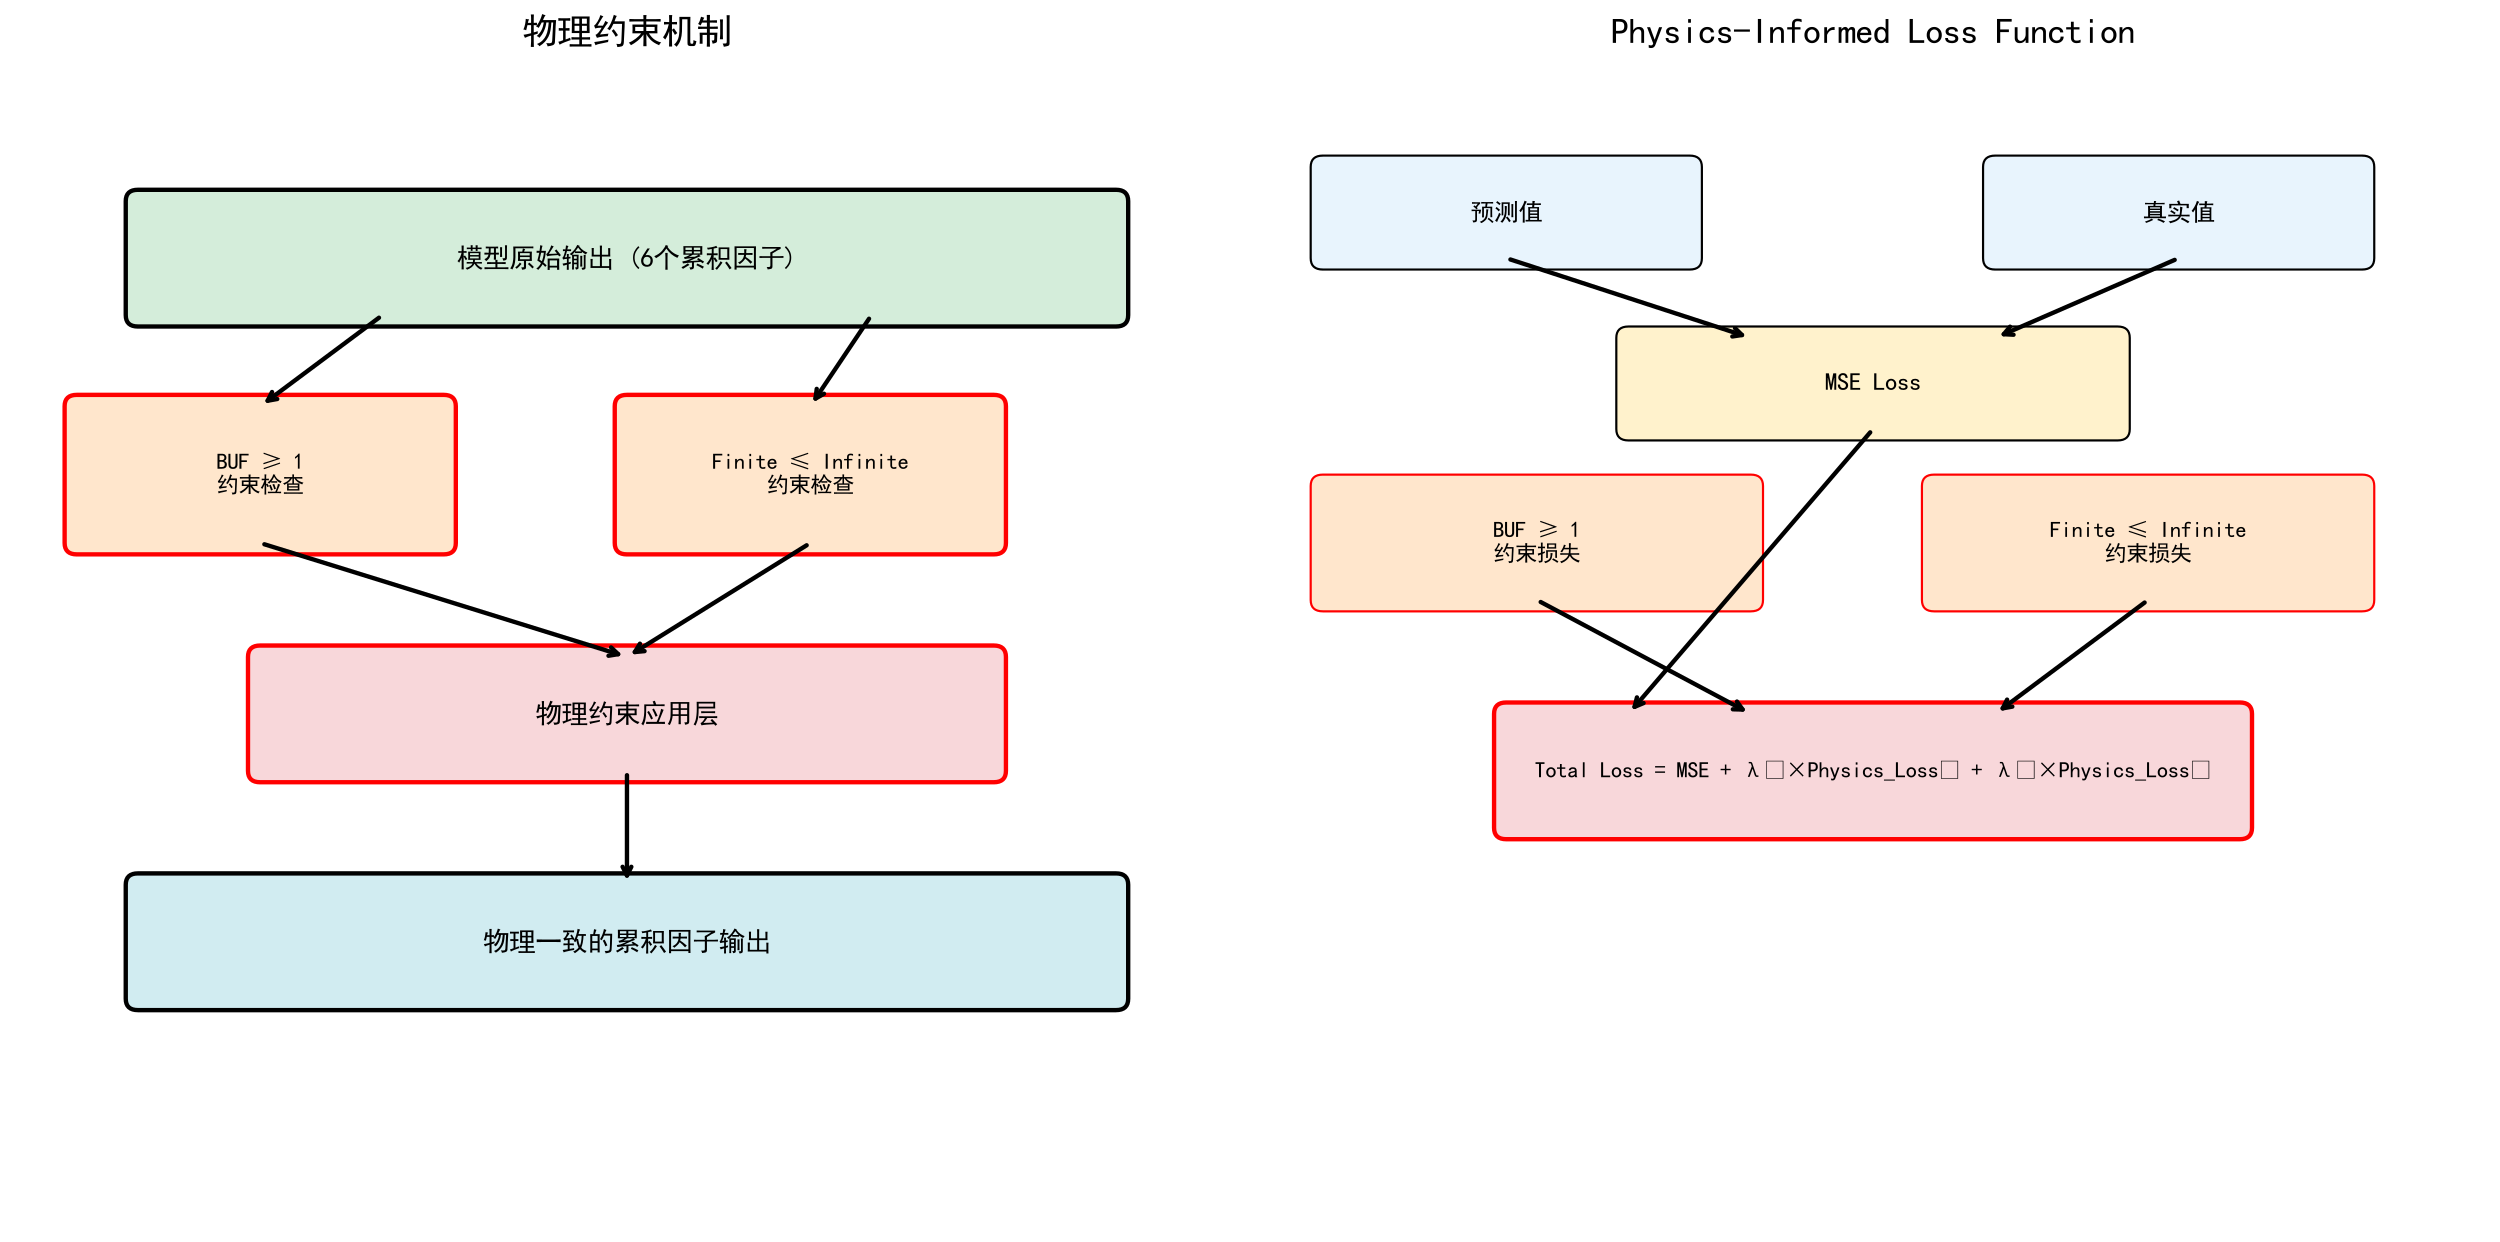 <?xml version="1.0" encoding="utf-8" standalone="no"?>
<!DOCTYPE svg PUBLIC "-//W3C//DTD SVG 1.1//EN"
  "http://www.w3.org/Graphics/SVG/1.1/DTD/svg11.dtd">
<svg xmlns:xlink="http://www.w3.org/1999/xlink" width="1144.8pt" height="568.883pt" viewBox="0 0 1144.8 568.883" xmlns="http://www.w3.org/2000/svg" version="1.1">
 <defs>
  <style type="text/css">*{stroke-linejoin: round; stroke-linecap: butt}</style>
 </defs>
 <g id="figure_1">
  <g id="patch_1">
   <path d="M 0 568.883 
L 1144.8 568.883 
L 1144.8 0 
L 0 0 
z
" style="fill: #ffffff"/>
  </g>
  <g id="axes_1">
   <g id="patch_2">
    <path d="M 63.18 149.514 
L 511.02 149.514 
Q 516.618 149.514 516.618 144.297 
L 516.618 92.123 
Q 516.618 86.906 511.02 86.906 
L 63.18 86.906 
Q 57.582 86.906 57.582 92.123 
L 57.582 144.297 
Q 57.582 149.514 63.18 149.514 
z
" clip-path="url(#pa2b1c2e61e)" style="fill: #d4edda; stroke: #000000; stroke-width: 2; stroke-linejoin: miter"/>
   </g>
   <g id="patch_3">
    <path d="M 35.19 253.86 
L 203.13 253.86 
Q 208.728 253.86 208.728 248.643 
L 208.728 186.035 
Q 208.728 180.818 203.13 180.818 
L 35.19 180.818 
Q 29.592 180.818 29.592 186.035 
L 29.592 248.643 
Q 29.592 253.86 35.19 253.86 
z
" clip-path="url(#pa2b1c2e61e)" style="fill: #ffe6cc; stroke: #ff0000; stroke-width: 2; stroke-linejoin: miter"/>
   </g>
   <g id="patch_4">
    <path d="M 287.1 253.86 
L 455.04 253.86 
Q 460.638 253.86 460.638 248.643 
L 460.638 186.035 
Q 460.638 180.818 455.04 180.818 
L 287.1 180.818 
Q 281.502 180.818 281.502 186.035 
L 281.502 248.643 
Q 281.502 253.86 287.1 253.86 
z
" clip-path="url(#pa2b1c2e61e)" style="fill: #ffe6cc; stroke: #ff0000; stroke-width: 2; stroke-linejoin: miter"/>
   </g>
   <g id="patch_5">
    <path d="M 119.16 358.207 
L 455.04 358.207 
Q 460.638 358.207 460.638 352.99 
L 460.638 300.816 
Q 460.638 295.599 455.04 295.599 
L 119.16 295.599 
Q 113.562 295.599 113.562 300.816 
L 113.562 352.99 
Q 113.562 358.207 119.16 358.207 
z
" clip-path="url(#pa2b1c2e61e)" style="fill: #f8d7da; stroke: #ff0000; stroke-width: 2; stroke-linejoin: miter"/>
   </g>
   <g id="patch_6">
    <path d="M 63.18 462.553 
L 511.02 462.553 
Q 516.618 462.553 516.618 457.336 
L 516.618 405.163 
Q 516.618 399.945 511.02 399.945 
L 63.18 399.945 
Q 57.582 399.945 57.582 405.163 
L 57.582 457.336 
Q 57.582 462.553 63.18 462.553 
z
" clip-path="url(#pa2b1c2e61e)" style="fill: #d1ecf1; stroke: #000000; stroke-width: 2; stroke-linejoin: miter"/>
   </g>
   <g id="text_1">
    <!-- 模型原始输出 (6个累积因子) -->
    <g transform="translate(209.1 122.311) scale(0.12 -0.12)">
     <defs>
      <path id="SimHei-6a21" d="M 5700 3675 
Q 5675 3400 5675 2725 
Q 5675 2050 5700 1725 
L 4375 1725 
Q 4350 1450 4325 1200 
L 5225 1200 
Q 5750 1200 6025 1225 
L 6025 825 
Q 5725 850 5225 850 
L 4700 850 
Q 5075 375 5437 137 
Q 5800 -100 6200 -200 
Q 5975 -375 5850 -625 
Q 5275 -400 4862 25 
Q 4450 450 4300 775 
L 4225 775 
Q 4000 275 3537 -62 
Q 3075 -400 2475 -625 
Q 2350 -375 2125 -200 
Q 2775 -75 3200 200 
Q 3625 475 3775 850 
L 3325 850 
Q 2800 850 2400 825 
L 2400 1225 
Q 2800 1200 3350 1200 
L 3875 1200 
Q 3925 1475 3925 1725 
L 2750 1725 
Q 2775 2075 2775 2700 
Q 2775 3350 2750 3675 
L 5700 3675 
z
M 2175 1650 
Q 2025 1975 1675 2525 
L 1675 300 
Q 1675 -300 1700 -550 
L 1175 -550 
Q 1200 -275 1200 250 
L 1200 2225 
Q 1125 2000 962 1712 
Q 800 1425 600 1050 
Q 450 1275 200 1425 
Q 600 1825 850 2425 
Q 1100 3025 1175 3425 
L 950 3425 
Q 700 3425 400 3400 
L 400 3825 
Q 675 3800 825 3800 
L 1200 3800 
L 1200 4350 
Q 1200 4775 1175 5150 
L 1700 5150 
Q 1675 4825 1675 4425 
L 1675 3800 
Q 2075 3800 2375 3825 
L 2375 3400 
Q 2050 3425 1675 3425 
L 1675 2575 
Q 1850 2675 2000 2775 
Q 2150 2525 2287 2325 
Q 2425 2125 2550 1925 
Q 2325 1775 2175 1650 
z
M 3375 4300 
L 3175 4300 
Q 2700 4300 2425 4275 
L 2425 4675 
Q 2700 4650 3150 4650 
L 3375 4650 
Q 3375 5000 3350 5225 
L 3825 5225 
Q 3800 5000 3800 4650 
L 4550 4650 
Q 4550 4975 4525 5200 
L 5025 5200 
Q 5000 4925 5000 4650 
L 5375 4650 
Q 5650 4650 5950 4675 
L 5950 4275 
Q 5650 4300 5375 4300 
L 5000 4300 
L 5000 3850 
L 4550 3850 
L 4550 4300 
L 3800 4300 
L 3800 3875 
L 3375 3875 
L 3375 4300 
z
M 5275 2075 
L 5275 2525 
L 3200 2525 
L 3200 2075 
L 5275 2075 
z
M 5275 2875 
L 5275 3325 
L 3200 3325 
L 3200 2875 
L 5275 2875 
z
" transform="scale(0.016)"/>
      <path id="SimHei-578b" d="M 2625 1775 
Q 2650 2325 2650 2700 
L 2650 3000 
L 1825 3000 
Q 1725 2375 1425 2000 
Q 1125 1625 775 1425 
Q 650 1650 375 1900 
Q 850 2075 1062 2362 
Q 1275 2650 1350 3000 
Q 900 3000 375 2975 
L 375 3450 
Q 925 3425 1400 3425 
Q 1425 3950 1425 4475 
Q 1075 4475 700 4450 
L 700 4900 
Q 1050 4875 1525 4875 
L 3000 4875 
Q 3275 4875 3650 4900 
L 3650 4450 
Q 3325 4475 3125 4475 
L 3125 3425 
Q 3450 3425 3825 3450 
L 3825 2975 
Q 3450 3000 3125 3000 
L 3125 2675 
Q 3125 2225 3150 1775 
L 2625 1775 
z
M 3000 1175 
Q 3000 1375 2975 1725 
L 3500 1725 
Q 3475 1375 3475 1175 
L 4550 1175 
Q 5050 1175 5450 1200 
L 5450 725 
Q 4975 750 4550 750 
L 3475 750 
L 3475 -50 
L 5275 -50 
Q 5700 -50 6100 -25 
L 6100 -500 
Q 5725 -475 5300 -475 
L 1250 -475 
Q 775 -475 400 -500 
L 400 -25 
Q 775 -50 1250 -50 
L 3000 -50 
L 3000 750 
L 2025 750 
Q 1500 750 975 725 
L 1050 1200 
Q 1500 1175 2025 1175 
L 3000 1175 
z
M 5775 5200 
Q 5750 4775 5750 4325 
L 5750 2400 
Q 5775 1950 5612 1775 
Q 5450 1600 4900 1525 
Q 4825 1775 4675 2100 
Q 5175 2075 5237 2150 
Q 5300 2225 5300 2525 
L 5300 4325 
Q 5300 4775 5275 5200 
L 5775 5200 
z
M 4600 4750 
Q 4575 4450 4575 3975 
L 4575 3200 
Q 4575 2825 4600 2425 
L 4100 2425 
Q 4125 2825 4125 3200 
L 4125 3975 
Q 4125 4450 4100 4750 
L 4600 4750 
z
M 2650 3425 
L 2650 4475 
L 1875 4475 
Q 1850 3750 1850 3425 
L 2650 3425 
z
" transform="scale(0.016)"/>
      <path id="SimHei-539f" d="M 3850 4275 
Q 3675 4025 3600 3700 
L 5450 3700 
Q 5425 3475 5425 3000 
L 5425 2225 
Q 5425 1825 5450 1475 
L 4050 1475 
L 4050 -50 
Q 4050 -400 3825 -487 
Q 3600 -575 3100 -625 
Q 3050 -325 2925 -50 
Q 3400 -75 3475 -37 
Q 3550 0 3550 175 
L 3550 1475 
L 2125 1475 
Q 2150 1775 2150 2200 
L 2150 3025 
Q 2150 3425 2125 3700 
L 3150 3700 
Q 3300 4250 3300 4425 
L 3850 4275 
z
M 275 -325 
Q 725 275 875 1037 
Q 1025 1800 1025 2300 
L 1025 4125 
Q 1025 4650 1000 4900 
L 5025 4900 
Q 5575 4900 5800 4925 
L 5800 4475 
Q 5600 4500 5025 4500 
L 1525 4500 
L 1525 2375 
Q 1500 1650 1412 1112 
Q 1325 575 1137 125 
Q 950 -325 800 -575 
Q 550 -400 275 -325 
z
M 4925 2775 
L 4925 3325 
L 2625 3325 
L 2625 2775 
L 4925 2775 
z
M 4925 1875 
L 4925 2400 
L 2625 2400 
L 2625 1875 
L 4925 1875 
z
M 1475 -50 
Q 1800 150 2087 450 
Q 2375 750 2575 1100 
Q 2800 875 2975 750 
Q 2300 -50 1825 -400 
Q 1675 -225 1475 -50 
z
M 4825 1075 
Q 5700 300 5925 25 
Q 5750 -125 5575 -325 
Q 5250 75 4500 725 
Q 4675 925 4825 1075 
z
" transform="scale(0.016)"/>
      <path id="SimHei-59cb" d="M 1750 5075 
Q 1650 4900 1587 4587 
Q 1525 4275 1475 3875 
L 2550 3875 
Q 2400 2150 1950 1100 
Q 2275 850 2725 425 
Q 2550 275 2375 50 
Q 2000 500 1750 675 
Q 1525 275 1250 -62 
Q 975 -400 700 -675 
Q 600 -525 250 -350 
Q 575 -125 862 200 
Q 1150 525 1375 975 
Q 800 1400 500 1550 
Q 875 2925 950 3425 
Q 650 3425 325 3400 
L 325 3900 
Q 675 3875 1025 3875 
Q 1175 4825 1175 5225 
Q 1550 5125 1750 5075 
z
M 5725 2050 
Q 5700 1650 5700 650 
Q 5700 -325 5725 -650 
L 5200 -650 
L 5200 -100 
L 3450 -100 
L 3450 -675 
L 2950 -675 
Q 2975 -300 2975 675 
Q 2975 1650 2950 2050 
L 5725 2050 
z
M 4400 4950 
Q 3750 3875 3250 3150 
Q 3875 3150 4250 3175 
Q 4625 3200 5200 3225 
Q 4875 3675 4625 3900 
Q 4825 4000 5025 4225 
Q 5750 3300 6125 2850 
Q 6000 2775 5725 2550 
Q 5575 2775 5450 2875 
Q 4575 2825 3937 2762 
Q 3300 2700 2825 2575 
Q 2775 2800 2600 3100 
Q 2875 3225 3237 3850 
Q 3600 4475 3825 5200 
Q 4025 5050 4400 4950 
z
M 5200 325 
L 5200 1600 
L 3450 1600 
L 3450 325 
L 5200 325 
z
M 1025 1775 
Q 1300 1550 1575 1400 
Q 1725 1725 1875 2337 
Q 2025 2950 2050 3425 
L 1400 3425 
Q 1300 2950 1025 1775 
z
" transform="scale(0.016)"/>
      <path id="SimHei-8f93" d="M 3225 3650 
Q 2725 3100 2550 2950 
L 4100 2950 
Q 4075 2675 4075 2275 
L 4075 -100 
Q 4100 -325 3962 -425 
Q 3825 -525 3475 -600 
Q 3400 -350 3225 -100 
Q 3650 -100 3650 25 
L 3650 675 
L 2975 675 
L 2975 -575 
L 2525 -575 
Q 2550 -125 2550 325 
L 2550 2075 
Q 2550 2500 2525 2925 
L 2375 2800 
Q 2200 3000 1950 3100 
Q 2575 3525 3025 4087 
Q 3475 4650 3775 5300 
Q 4075 5150 4325 5100 
L 4225 4975 
Q 4700 4325 5225 3975 
Q 5750 3625 6200 3475 
Q 5975 3275 5825 3025 
Q 5275 3300 4875 3650 
L 4875 3350 
L 3225 3350 
L 3225 3650 
z
M 2225 825 
Q 1975 775 1725 675 
Q 1725 -100 1750 -650 
L 1275 -650 
Q 1300 -100 1300 575 
Q 725 425 475 325 
Q 400 575 250 825 
Q 650 875 1300 1025 
L 1300 1975 
Q 700 1925 400 1800 
L 225 2225 
Q 425 2350 600 2850 
Q 775 3350 875 3825 
Q 625 3825 350 3800 
L 350 4250 
Q 675 4225 950 4225 
Q 1050 4700 1075 5175 
Q 1400 5075 1675 5025 
Q 1525 4850 1400 4225 
Q 1925 4225 2300 4250 
L 2300 3800 
Q 1850 3825 1325 3825 
Q 1075 2900 825 2325 
L 1300 2375 
Q 1300 2700 1275 3125 
L 1750 3125 
Q 1725 2900 1725 2425 
L 2150 2475 
L 2150 2075 
L 1725 2025 
L 1725 1125 
L 2225 1250 
L 2225 825 
z
M 5775 2925 
Q 5750 2525 5750 2150 
L 5750 -100 
Q 5750 -375 5625 -475 
Q 5500 -575 5000 -675 
Q 4950 -450 4750 -175 
Q 5300 -200 5325 0 
L 5325 2100 
Q 5325 2500 5300 2925 
L 5775 2925 
z
M 4975 2700 
Q 4950 2400 4950 2000 
L 4950 900 
Q 4950 425 4975 125 
L 4475 125 
Q 4500 500 4500 875 
L 4500 2000 
Q 4500 2350 4475 2700 
L 4975 2700 
z
M 4750 3750 
Q 4450 4025 3975 4675 
Q 3575 4075 3300 3750 
L 4750 3750 
z
M 3650 2000 
L 3650 2575 
L 2975 2575 
L 2975 2000 
L 3650 2000 
z
M 3650 1075 
L 3650 1625 
L 2975 1625 
L 2975 1075 
L 3650 1075 
z
" transform="scale(0.016)"/>
      <path id="SimHei-51fa" d="M 1475 4550 
Q 1450 4225 1450 3950 
L 1450 2950 
L 2925 2950 
L 2925 4425 
Q 2925 4775 2900 5125 
L 3425 5125 
Q 3400 4825 3400 4425 
L 3400 2950 
L 4900 2950 
L 4900 3875 
Q 4900 4275 4875 4525 
L 5400 4525 
Q 5375 4275 5375 3850 
L 5375 3175 
Q 5375 2775 5400 2525 
L 3400 2525 
L 3400 225 
L 5125 225 
L 5125 1275 
Q 5125 1650 5100 1925 
L 5625 1925 
Q 5600 1650 5600 1300 
L 5600 175 
Q 5600 -325 5625 -650 
L 5125 -650 
L 5125 -200 
L 675 -200 
Q 700 100 700 525 
L 700 1275 
Q 700 1700 675 1950 
L 1200 1950 
Q 1175 1700 1175 1275 
L 1175 225 
L 2925 225 
L 2925 2525 
L 950 2525 
Q 975 2775 975 3150 
L 975 3925 
Q 975 4250 950 4550 
L 1475 4550 
z
" transform="scale(0.016)"/>
      <path id="SimHei-20" transform="scale(0.016)"/>
      <path id="SimHei-28" d="M 2975 -200 
L 2700 -475 
Q 2075 125 1762 775 
Q 1450 1425 1450 2250 
Q 1450 3075 1762 3725 
Q 2075 4375 2700 5000 
L 2975 4725 
Q 2400 4175 2112 3587 
Q 1825 3000 1825 2250 
Q 1825 1500 2112 912 
Q 2400 325 2975 -200 
z
" transform="scale(0.016)"/>
      <path id="SimHei-36" d="M 250 1612 
Q 275 1975 387 2225 
Q 500 2475 725 2850 
L 1750 4450 
L 2325 4450 
L 1275 2800 
Q 1950 2975 2350 2750 
Q 2750 2525 2887 2237 
Q 3025 1950 3037 1612 
Q 3050 1275 2937 950 
Q 2825 625 2537 362 
Q 2250 100 1737 75 
Q 1225 50 862 262 
Q 500 475 362 862 
Q 225 1250 250 1612 
z
M 1025 787 
Q 1250 550 1625 525 
Q 2000 500 2250 775 
Q 2500 1050 2500 1575 
Q 2500 2100 2187 2300 
Q 1875 2500 1487 2450 
Q 1100 2400 925 2075 
Q 750 1750 775 1387 
Q 800 1025 1025 787 
z
" transform="scale(0.016)"/>
      <path id="SimHei-4e2a" d="M 3425 4825 
Q 4475 3275 6150 2775 
Q 5900 2475 5775 2200 
Q 4150 2900 3150 4425 
Q 2225 2950 675 2125 
Q 550 2350 250 2600 
Q 1450 3100 2112 3875 
Q 2775 4650 3000 5275 
Q 3300 5150 3600 5050 
Q 3500 4925 3425 4825 
z
M 2925 2350 
Q 2925 2750 2875 3375 
L 3450 3375 
Q 3425 2950 3425 2325 
L 3425 550 
Q 3425 -25 3450 -625 
L 2900 -625 
Q 2925 0 2925 525 
L 2925 2350 
z
" transform="scale(0.016)"/>
      <path id="SimHei-7d2f" d="M 5475 5000 
Q 5450 4600 5450 3975 
Q 5450 3350 5475 2950 
L 4675 2950 
Q 4850 2775 5075 2600 
Q 4800 2525 4237 2275 
Q 3675 2025 3262 1837 
Q 2850 1650 2400 1425 
Q 3850 1525 4650 1575 
Q 4425 1725 4200 1850 
Q 4375 2000 4500 2175 
Q 5125 1800 5900 1300 
Q 5750 1125 5575 900 
Q 5375 1075 5100 1250 
Q 4250 1175 3475 1125 
L 3475 50 
Q 3475 -350 3212 -462 
Q 2950 -575 2600 -600 
Q 2575 -375 2375 -50 
Q 2800 -75 2900 -25 
Q 3000 25 3000 125 
L 3000 1075 
Q 2400 1050 1987 1012 
Q 1575 975 850 875 
Q 775 1125 700 1350 
Q 1150 1400 1575 1512 
Q 2000 1625 3025 2125 
Q 1775 2025 1250 1925 
Q 1200 2200 1100 2375 
Q 1325 2375 1737 2537 
Q 2150 2700 2475 2950 
L 950 2950 
Q 975 3375 975 3975 
Q 975 4600 950 5000 
L 5475 5000 
z
M 2425 525 
Q 2200 400 1762 137 
Q 1325 -125 850 -425 
Q 700 -225 500 -25 
Q 850 125 1250 362 
Q 1650 600 2025 900 
Q 2150 725 2425 525 
z
M 2975 4100 
L 2975 4650 
L 1450 4650 
L 1450 4100 
L 2975 4100 
z
M 4975 4100 
L 4975 4650 
L 3450 4650 
L 3450 4100 
L 4975 4100 
z
M 4275 850 
Q 4750 650 5050 500 
L 5850 100 
Q 5675 -125 5575 -375 
Q 5150 -100 4775 100 
Q 4400 300 4050 450 
Q 4200 675 4275 850 
z
M 2975 3275 
L 2975 3750 
L 1450 3750 
L 1450 3275 
L 2975 3275 
z
M 4975 3275 
L 4975 3750 
L 3450 3750 
L 3450 3275 
L 4975 3275 
z
M 3700 2475 
Q 4200 2700 4575 2950 
L 3225 2950 
Q 2900 2750 2300 2425 
Q 3075 2450 3700 2475 
z
" transform="scale(0.016)"/>
      <path id="SimHei-79ef" d="M 5675 4700 
Q 5650 4275 5650 3575 
L 5650 2750 
Q 5650 2225 5675 1750 
L 3100 1750 
Q 3125 2225 3125 2750 
L 3125 3600 
Q 3125 4275 3100 4700 
L 5675 4700 
z
M 2850 4625 
Q 2600 4575 2400 4525 
Q 2200 4475 1925 4425 
L 1925 3275 
Q 2525 3275 2875 3300 
L 2875 2825 
Q 2525 2850 1925 2850 
L 1925 2075 
Q 2125 2225 2250 2350 
Q 2650 1775 2875 1450 
Q 2750 1375 2450 1150 
Q 2250 1575 1925 2000 
L 1925 300 
Q 1925 -75 1950 -675 
L 1425 -675 
Q 1475 -75 1475 300 
L 1475 1925 
Q 1275 1475 1125 1225 
Q 975 975 650 525 
Q 450 700 200 825 
Q 575 1200 900 1750 
Q 1225 2300 1375 2850 
Q 1025 2850 300 2825 
L 300 3300 
Q 1025 3275 1475 3275 
L 1475 4325 
Q 975 4250 525 4175 
Q 450 4400 350 4625 
Q 675 4600 1462 4750 
Q 2250 4900 2550 5075 
Q 2725 4775 2850 4625 
z
M 5175 2175 
L 5175 4300 
L 3575 4300 
L 3575 2175 
L 5175 2175 
z
M 4025 1075 
Q 3875 850 3512 350 
Q 3150 -150 2700 -650 
Q 2525 -475 2300 -300 
Q 2625 -50 2950 375 
Q 3275 800 3575 1400 
Q 3825 1200 4025 1075 
z
M 5050 1325 
Q 5275 1025 5587 625 
Q 5900 225 6200 -225 
Q 5900 -400 5725 -550 
Q 5550 -225 5200 287 
Q 4850 800 4650 1025 
Q 4850 1150 5050 1325 
z
" transform="scale(0.016)"/>
      <path id="SimHei-56e0" d="M 5775 4950 
Q 5750 4325 5750 3600 
L 5750 850 
Q 5750 200 5775 -550 
L 5275 -550 
L 5275 -100 
L 1150 -100 
L 1150 -600 
L 650 -600 
Q 675 100 675 850 
L 675 3600 
Q 675 4275 650 4950 
L 5775 4950 
z
M 5275 325 
L 5275 4550 
L 1150 4550 
L 1150 325 
L 5275 325 
z
M 2975 3350 
Q 2975 3975 2950 4275 
Q 3225 4250 3525 4250 
Q 3450 3975 3450 3750 
L 3450 3350 
L 4025 3350 
Q 4425 3350 4950 3375 
L 4950 2900 
Q 4425 2925 4025 2925 
L 3425 2925 
Q 3400 2750 3325 2425 
Q 3625 2250 3975 1975 
Q 4325 1700 4900 1225 
Q 4700 1050 4475 800 
Q 4225 1100 3862 1450 
Q 3500 1800 3200 2025 
Q 3025 1700 2700 1375 
Q 2375 1050 1900 700 
Q 1750 925 1475 1075 
Q 2200 1400 2537 1875 
Q 2875 2350 2925 2925 
L 2475 2925 
Q 2025 2925 1525 2900 
L 1525 3375 
Q 2025 3350 2450 3350 
L 2975 3350 
z
" transform="scale(0.016)"/>
      <path id="SimHei-5b50" d="M 2075 25 
Q 2650 0 2800 62 
Q 2950 125 2950 375 
L 2950 2200 
L 1175 2200 
Q 825 2200 350 2175 
L 350 2625 
Q 825 2600 1175 2600 
L 2950 2600 
Q 2950 3000 2925 3500 
Q 3275 3650 3637 3875 
Q 4000 4100 4475 4400 
L 1925 4400 
Q 1400 4400 1000 4375 
L 1000 4825 
Q 1525 4800 1875 4800 
L 5400 4800 
L 5400 4350 
Q 5025 4200 4575 3950 
Q 4125 3700 3450 3250 
L 3450 2600 
L 5125 2600 
Q 5550 2600 6075 2650 
L 6075 2200 
Q 5550 2225 5125 2200 
L 3450 2200 
L 3450 200 
Q 3450 -300 3162 -400 
Q 2875 -500 2300 -550 
Q 2250 -275 2075 25 
z
" transform="scale(0.016)"/>
      <path id="SimHei-29" d="M 1675 2250 
Q 1675 1425 1362 775 
Q 1050 125 425 -475 
L 150 -200 
Q 725 325 1012 912 
Q 1300 1500 1300 2250 
Q 1300 3000 1012 3587 
Q 725 4175 150 4725 
L 425 5000 
Q 1050 4375 1362 3725 
Q 1675 3075 1675 2250 
z
" transform="scale(0.016)"/>
     </defs>
     <use xlink:href="#SimHei-6a21"/>
     <use xlink:href="#SimHei-578b" transform="translate(100 0)"/>
     <use xlink:href="#SimHei-539f" transform="translate(200 0)"/>
     <use xlink:href="#SimHei-59cb" transform="translate(300 0)"/>
     <use xlink:href="#SimHei-8f93" transform="translate(400 0)"/>
     <use xlink:href="#SimHei-51fa" transform="translate(500 0)"/>
     <use xlink:href="#SimHei-20" transform="translate(600 0)"/>
     <use xlink:href="#SimHei-28" transform="translate(650 0)"/>
     <use xlink:href="#SimHei-36" transform="translate(700 0)"/>
     <use xlink:href="#SimHei-4e2a" transform="translate(750 0)"/>
     <use xlink:href="#SimHei-7d2f" transform="translate(850 0)"/>
     <use xlink:href="#SimHei-79ef" transform="translate(950 0)"/>
     <use xlink:href="#SimHei-56e0" transform="translate(1050 0)"/>
     <use xlink:href="#SimHei-5b50" transform="translate(1150 0)"/>
     <use xlink:href="#SimHei-29" transform="translate(1250 0)"/>
    </g>
   </g>
   <g id="text_2">
    <!-- BUF ≥ 1 -->
    <g transform="translate(99.16 214.839) scale(0.1 -0.1)">
     <defs>
      <path id="SimHei-42" d="M 2950 1400 
Q 2950 675 2550 400 
Q 2150 125 1525 125 
L 275 125 
L 275 4400 
L 1575 4400 
Q 2200 4400 2512 4075 
Q 2825 3750 2825 3300 
Q 2825 2850 2612 2637 
Q 2400 2425 2175 2350 
Q 2475 2275 2712 2037 
Q 2950 1800 2950 1400 
z
M 2250 3300 
Q 2250 3625 2062 3775 
Q 1875 3925 1600 3925 
L 850 3925 
L 850 2600 
L 1575 2600 
Q 1850 2600 2050 2762 
Q 2250 2925 2250 3300 
z
M 2350 1400 
Q 2350 1800 2087 1962 
Q 1825 2125 1500 2125 
L 850 2125 
L 850 600 
L 1425 600 
Q 1875 600 2112 775 
Q 2350 950 2350 1400 
z
" transform="scale(0.016)"/>
      <path id="SimHei-55" d="M 2875 1375 
Q 2875 775 2562 425 
Q 2250 75 1575 75 
Q 900 75 587 425 
Q 275 775 275 1375 
L 275 4400 
L 850 4400 
L 850 1375 
Q 850 950 1050 750 
Q 1250 550 1575 550 
Q 1900 550 2100 750 
Q 2300 950 2300 1375 
L 2300 4400 
L 2875 4400 
L 2875 1375 
z
" transform="scale(0.016)"/>
      <path id="SimHei-46" d="M 2925 3925 
L 875 3925 
L 875 2525 
L 2425 2525 
L 2425 2050 
L 875 2050 
L 875 125 
L 300 125 
L 300 4400 
L 2925 4400 
L 2925 3925 
z
" transform="scale(0.016)"/>
      <path id="SimHei-2265" d="M 1050 -25 
L 975 325 
L 5625 1900 
L 5700 1575 
L 1050 -25 
z
M 875 1750 
L 4775 3000 
L 925 4400 
L 1025 4725 
L 5675 3075 
L 5675 2950 
L 975 1400 
L 875 1750 
z
" transform="scale(0.016)"/>
      <path id="SimHei-31" d="M 1400 3600 
Q 1075 3275 575 2975 
L 575 3450 
Q 1200 3875 1600 4450 
L 1900 4450 
L 1900 150 
L 1400 150 
L 1400 3600 
z
" transform="scale(0.016)"/>
     </defs>
     <use xlink:href="#SimHei-42"/>
     <use xlink:href="#SimHei-55" transform="translate(50 0)"/>
     <use xlink:href="#SimHei-46" transform="translate(100 0)"/>
     <use xlink:href="#SimHei-20" transform="translate(150 0)"/>
     <use xlink:href="#SimHei-2265" transform="translate(200 0)"/>
     <use xlink:href="#SimHei-20" transform="translate(300 0)"/>
     <use xlink:href="#SimHei-31" transform="translate(350 0)"/>
    </g>
    <!-- 约束检查 -->
    <g transform="translate(99.16 225.464) scale(0.1 -0.1)">
     <defs>
      <path id="SimHei-7ea6" d="M 4425 4950 
Q 4325 4775 4225 4525 
Q 4125 4275 4025 3975 
L 5850 3975 
Q 5825 3475 5825 2975 
L 5700 400 
Q 5700 -400 5312 -500 
Q 4925 -600 4525 -625 
Q 4500 -325 4350 -50 
Q 4950 -125 5087 -25 
Q 5225 75 5250 475 
L 5375 3525 
L 3825 3525 
Q 3525 2850 3175 2375 
Q 2950 2550 2725 2625 
Q 3000 2900 3337 3587 
Q 3675 4275 3900 5150 
Q 4150 5000 4425 4950 
z
M 2875 3750 
Q 2750 3625 2450 3187 
Q 2150 2750 1425 1625 
Q 2075 1675 2950 1775 
Q 2850 1575 2825 1325 
Q 2525 1325 1937 1250 
Q 1350 1175 875 1025 
Q 775 1300 625 1575 
Q 900 1650 1187 2012 
Q 1475 2375 1725 2850 
Q 1475 2850 1137 2812 
Q 800 2775 575 2700 
Q 500 2950 375 3200 
Q 675 3425 1000 3962 
Q 1325 4500 1500 5100 
Q 1775 4950 2025 4875 
Q 1850 4675 1600 4237 
Q 1350 3800 975 3200 
L 1950 3200 
Q 2250 3700 2375 4050 
Q 2650 3875 2875 3750 
z
M 400 275 
Q 725 325 1275 400 
Q 1825 475 2950 700 
Q 2875 475 2875 275 
Q 1500 -25 1187 -87 
Q 875 -150 625 -300 
Q 525 0 400 275 
z
M 3875 2575 
Q 4075 2350 4650 1500 
Q 4400 1375 4250 1200 
Q 3950 1750 3525 2275 
Q 3700 2400 3875 2575 
z
" transform="scale(0.016)"/>
      <path id="SimHei-675f" d="M 2950 4375 
Q 2950 4800 2925 5100 
L 3500 5100 
Q 3450 4825 3450 4375 
L 5225 4375 
Q 5575 4375 6025 4400 
L 6025 3925 
Q 5575 3950 5225 3950 
L 3450 3950 
L 3450 3400 
L 5450 3400 
Q 5425 3100 5425 2675 
Q 5425 2250 5450 1825 
L 3925 1825 
Q 4425 1050 4950 700 
Q 5475 350 6125 200 
Q 5825 -50 5750 -300 
Q 4700 150 4162 737 
Q 3625 1325 3475 1725 
L 3475 550 
Q 3475 125 3500 -475 
L 2925 -475 
Q 2950 150 2950 550 
L 2950 1625 
Q 2475 950 1875 475 
Q 1275 0 700 -300 
Q 600 -50 325 150 
Q 900 375 1562 875 
Q 2225 1375 2525 1825 
L 975 1825 
Q 1000 2225 1000 2625 
Q 1000 3025 975 3400 
L 2950 3400 
L 2950 3950 
L 1250 3950 
Q 850 3950 425 3925 
L 425 4400 
Q 875 4375 1250 4375 
L 2950 4375 
z
M 4950 2250 
L 4950 2975 
L 3450 2975 
L 3450 2250 
L 4950 2250 
z
M 2950 2250 
L 2950 2975 
L 1475 2975 
L 1475 2250 
L 2950 2250 
z
" transform="scale(0.016)"/>
      <path id="SimHei-68c0" d="M 1250 4575 
Q 1250 4850 1225 5150 
L 1750 5150 
Q 1700 4850 1700 4575 
L 1700 3900 
L 1950 3900 
Q 2100 3900 2475 3925 
L 2475 3450 
Q 2050 3475 1875 3475 
L 1700 3475 
L 1700 2325 
Q 1900 2400 2050 2525 
Q 2125 2400 2250 2187 
Q 2375 1975 2500 1750 
Q 2325 1675 2075 1500 
Q 2000 1625 1912 1837 
Q 1825 2050 1700 2175 
L 1700 300 
Q 1700 -175 1725 -625 
L 1225 -625 
Q 1250 -225 1250 300 
L 1250 2300 
Q 1150 2050 950 1637 
Q 750 1225 575 950 
Q 400 1200 175 1325 
Q 400 1575 550 1862 
Q 700 2150 837 2437 
Q 975 2725 1062 2987 
Q 1150 3250 1200 3475 
L 950 3475 
Q 825 3475 425 3450 
L 425 3925 
Q 800 3900 950 3900 
L 1250 3900 
L 1250 4575 
z
M 4912 3225 
Q 4675 3425 4462 3712 
Q 4250 4000 3975 4450 
Q 3775 4025 3600 3737 
Q 3425 3450 3225 3200 
L 4850 3200 
L 4850 2750 
Q 4675 2775 4500 2775 
L 3750 2775 
Q 3450 2775 3150 2750 
L 3150 3075 
L 2875 2800 
Q 2700 2600 2550 2450 
Q 2400 2675 2100 2825 
Q 2475 3075 2750 3387 
Q 3025 3700 3212 3987 
Q 3400 4275 3537 4587 
Q 3675 4900 3725 5175 
Q 4050 5100 4325 5025 
Q 4225 4900 4200 4825 
Q 4675 3975 5200 3637 
Q 5725 3300 6150 3150 
Q 5900 2925 5850 2625 
Q 5600 2750 5375 2887 
Q 5150 3025 4912 3225 
z
M 5675 2225 
Q 5400 1650 5225 1187 
Q 5050 725 4800 175 
L 5225 175 
Q 5600 175 5975 200 
L 5975 -250 
Q 5675 -225 5225 -225 
L 3125 -225 
Q 2425 -225 2200 -250 
L 2200 200 
Q 2450 175 3150 175 
L 4325 175 
Q 4500 525 4662 987 
Q 4825 1450 4912 1737 
Q 5000 2025 5075 2425 
Q 5400 2300 5675 2225 
z
M 3000 2200 
Q 3150 1850 3312 1462 
Q 3475 1075 3600 725 
Q 3400 650 3100 500 
Q 2975 950 2875 1200 
Q 2775 1450 2525 1950 
Q 2825 2100 3000 2200 
z
M 4000 2425 
Q 4125 2075 4275 1650 
Q 4425 1225 4500 1025 
Q 4225 975 4000 850 
Q 3900 1250 3787 1575 
Q 3675 1900 3500 2225 
Q 3800 2350 4000 2425 
z
" transform="scale(0.016)"/>
      <path id="SimHei-67e5" d="M 2950 4375 
Q 2950 4775 2925 5150 
L 3425 5150 
Q 3400 4800 3400 4375 
L 4950 4375 
Q 5300 4375 5800 4400 
L 5800 3925 
Q 5300 3950 4950 3950 
L 4050 3950 
Q 4325 3550 4875 3250 
Q 5425 2950 6125 2775 
Q 5875 2575 5775 2275 
Q 5000 2550 4462 2950 
Q 3925 3350 3550 3950 
L 3400 3950 
L 3400 2575 
L 4975 2575 
Q 4950 2125 4950 1575 
Q 4950 1050 4975 525 
L 1425 525 
Q 1450 1000 1450 1550 
Q 1450 2125 1425 2575 
Q 1100 2375 650 2150 
Q 500 2425 300 2600 
Q 850 2725 1400 3100 
Q 1950 3475 2275 3950 
L 1550 3950 
Q 1100 3950 600 3925 
L 600 4400 
Q 1100 4375 1550 4375 
L 2950 4375 
z
M 5100 0 
Q 5525 0 5925 25 
L 5925 -425 
Q 4975 -400 4600 -400 
L 1425 -400 
Q 975 -400 525 -425 
L 525 25 
Q 1000 0 1425 0 
L 5100 0 
z
M 4500 925 
L 4500 1375 
L 1900 1375 
L 1900 925 
L 4500 925 
z
M 4500 1750 
L 4500 2175 
L 1900 2175 
L 1900 1750 
L 4500 1750 
z
M 2950 2575 
L 2950 3950 
L 2825 3950 
Q 2550 3525 2225 3200 
Q 1900 2875 1450 2575 
L 2950 2575 
z
" transform="scale(0.016)"/>
     </defs>
     <use xlink:href="#SimHei-7ea6"/>
     <use xlink:href="#SimHei-675f" transform="translate(100 0)"/>
     <use xlink:href="#SimHei-68c0" transform="translate(200 0)"/>
     <use xlink:href="#SimHei-67e5" transform="translate(300 0)"/>
    </g>
   </g>
   <g id="text_3">
    <!-- Finite ≤ Infinite -->
    <g transform="translate(326.07 214.839) scale(0.1 -0.1)">
     <defs>
      <path id="SimHei-69" d="M 1800 3725 
L 1300 3725 
L 1300 4375 
L 1800 4375 
L 1800 3725 
z
M 1800 125 
L 1300 125 
L 1300 2925 
L 1800 2925 
L 1800 125 
z
" transform="scale(0.016)"/>
      <path id="SimHei-6e" d="M 2800 125 
L 2300 125 
L 2300 1925 
Q 2300 2225 2150 2400 
Q 2000 2575 1750 2575 
Q 1425 2575 1137 2237 
Q 850 1900 850 1400 
L 850 125 
L 350 125 
L 350 2925 
L 850 2925 
L 850 2400 
Q 1050 2675 1287 2825 
Q 1525 2975 1900 2975 
Q 2350 2975 2575 2725 
Q 2800 2475 2800 2100 
L 2800 125 
z
" transform="scale(0.016)"/>
      <path id="SimHei-74" d="M 2750 200 
Q 2625 150 2462 112 
Q 2300 75 2025 75 
Q 1575 75 1300 325 
Q 1025 575 1025 1025 
L 1025 2525 
L 175 2525 
L 175 2925 
L 1025 2925 
L 1025 3900 
L 1525 3900 
L 1525 2925 
L 2550 2925 
L 2550 2525 
L 1525 2525 
L 1525 1000 
Q 1525 800 1625 662 
Q 1725 525 2000 525 
Q 2275 525 2450 575 
Q 2625 625 2750 700 
L 2750 200 
z
" transform="scale(0.016)"/>
      <path id="SimHei-65" d="M 2850 1075 
Q 2800 625 2450 350 
Q 2100 75 1625 75 
Q 1025 75 637 462 
Q 250 850 250 1525 
Q 250 2200 637 2587 
Q 1025 2975 1625 2975 
Q 2150 2975 2487 2637 
Q 2825 2300 2825 1525 
L 800 1525 
Q 800 975 1037 750 
Q 1275 525 1625 525 
Q 1900 525 2075 662 
Q 2250 800 2300 1075 
L 2850 1075 
z
M 2250 1925 
Q 2200 2275 2025 2412 
Q 1850 2550 1575 2550 
Q 1325 2550 1125 2412 
Q 925 2275 825 1925 
L 2250 1925 
z
" transform="scale(0.016)"/>
      <path id="SimHei-2264" d="M 5675 275 
L 5600 -75 
L 700 1575 
L 775 1900 
L 5675 275 
z
M 5675 4375 
L 1525 2975 
L 5675 1625 
L 5600 1250 
L 700 2925 
L 700 3050 
L 5575 4700 
L 5675 4375 
z
" transform="scale(0.016)"/>
      <path id="SimHei-49" d="M 1850 125 
L 1275 125 
L 1275 4400 
L 1850 4400 
L 1850 125 
z
" transform="scale(0.016)"/>
      <path id="SimHei-66" d="M 2850 3825 
Q 2725 3900 2550 3950 
Q 2375 4000 2100 4000 
Q 1825 4000 1725 3862 
Q 1625 3725 1625 3525 
L 1625 2925 
L 2650 2925 
L 2650 2525 
L 1625 2525 
L 1625 125 
L 1125 125 
L 1125 2525 
L 275 2525 
L 275 2925 
L 1125 2925 
L 1125 3500 
Q 1125 3950 1400 4200 
Q 1675 4450 2125 4450 
Q 2400 4450 2562 4412 
Q 2725 4375 2850 4325 
L 2850 3825 
z
" transform="scale(0.016)"/>
     </defs>
     <use xlink:href="#SimHei-46"/>
     <use xlink:href="#SimHei-69" transform="translate(50 0)"/>
     <use xlink:href="#SimHei-6e" transform="translate(100 0)"/>
     <use xlink:href="#SimHei-69" transform="translate(150 0)"/>
     <use xlink:href="#SimHei-74" transform="translate(200 0)"/>
     <use xlink:href="#SimHei-65" transform="translate(250 0)"/>
     <use xlink:href="#SimHei-20" transform="translate(300 0)"/>
     <use xlink:href="#SimHei-2264" transform="translate(350 0)"/>
     <use xlink:href="#SimHei-20" transform="translate(450 0)"/>
     <use xlink:href="#SimHei-49" transform="translate(500 0)"/>
     <use xlink:href="#SimHei-6e" transform="translate(550 0)"/>
     <use xlink:href="#SimHei-66" transform="translate(600 0)"/>
     <use xlink:href="#SimHei-69" transform="translate(650 0)"/>
     <use xlink:href="#SimHei-6e" transform="translate(700 0)"/>
     <use xlink:href="#SimHei-69" transform="translate(750 0)"/>
     <use xlink:href="#SimHei-74" transform="translate(800 0)"/>
     <use xlink:href="#SimHei-65" transform="translate(850 0)"/>
    </g>
    <!-- 约束检查 -->
    <g transform="translate(351.07 225.464) scale(0.1 -0.1)">
     <use xlink:href="#SimHei-7ea6"/>
     <use xlink:href="#SimHei-675f" transform="translate(100 0)"/>
     <use xlink:href="#SimHei-68c0" transform="translate(200 0)"/>
     <use xlink:href="#SimHei-67e5" transform="translate(300 0)"/>
    </g>
   </g>
   <g id="text_4">
    <!-- 物理约束应用层 -->
    <g transform="translate(245.1 331.004) scale(0.12 -0.12)">
     <defs>
      <path id="SimHei-7269" d="M 5550 3775 
L 5225 3775 
Q 5175 2925 5062 2312 
Q 4950 1700 4700 1225 
Q 4450 750 4087 337 
Q 3725 -75 3100 -475 
Q 2950 -250 2650 -75 
Q 3275 175 3662 575 
Q 4050 975 4275 1462 
Q 4500 1950 4600 2537 
Q 4700 3125 4750 3775 
L 4325 3775 
Q 4250 3025 3912 2275 
Q 3575 1525 3075 1025 
Q 2925 1250 2600 1350 
Q 3175 1825 3462 2400 
Q 3750 2975 3875 3775 
L 3500 3775 
Q 3175 3125 2950 2800 
Q 2750 2975 2500 3050 
Q 3025 3750 3275 4375 
Q 3525 5000 3575 5275 
Q 3925 5125 4200 5050 
Q 4075 4950 3962 4725 
Q 3850 4500 3725 4200 
L 6075 4200 
Q 5975 3100 5937 1850 
Q 5900 600 5862 225 
Q 5825 -150 5500 -287 
Q 5175 -425 4550 -500 
Q 4525 -225 4300 75 
Q 5025 25 5187 100 
Q 5350 175 5375 525 
L 5550 3775 
z
M 1250 4325 
Q 1100 4125 1025 3700 
L 1600 3700 
L 1600 4525 
Q 1600 4900 1550 5200 
L 2100 5200 
Q 2075 4900 2075 4525 
L 2075 3700 
Q 2325 3700 2650 3725 
L 2650 3275 
Q 2300 3300 2075 3300 
L 2075 2000 
Q 2500 2100 2775 2225 
Q 2775 2000 2800 1775 
Q 2475 1675 2075 1550 
L 2075 375 
Q 2075 -50 2100 -600 
L 1550 -600 
Q 1600 -100 1600 375 
L 1600 1425 
Q 1325 1350 1062 1262 
Q 800 1175 500 1025 
Q 425 1250 250 1575 
Q 700 1625 1600 1850 
L 1600 3300 
L 950 3300 
Q 850 2825 725 2375 
Q 475 2500 225 2500 
Q 450 3025 537 3512 
Q 625 4000 650 4425 
Q 925 4350 1250 4325 
z
" transform="scale(0.016)"/>
      <path id="SimHei-7406" d="M 5825 4850 
Q 5800 4525 5800 3425 
Q 5800 2350 5825 1875 
L 4450 1875 
L 4450 1125 
L 5200 1125 
Q 5650 1125 5900 1150 
L 5900 700 
Q 5625 725 5200 725 
L 4450 725 
L 4450 -125 
L 5350 -125 
Q 5825 -125 6150 -100 
L 6150 -550 
Q 5825 -525 5375 -525 
L 2950 -525 
Q 2550 -525 2250 -550 
L 2250 -100 
Q 2575 -125 2950 -125 
L 3975 -125 
L 3975 725 
L 3150 725 
Q 2825 725 2575 700 
L 2575 1150 
Q 2825 1125 3150 1125 
L 3975 1125 
L 3975 1875 
L 2625 1875 
Q 2650 2250 2650 3400 
Q 2650 4550 2625 4850 
L 5825 4850 
z
M 1750 4525 
Q 2025 4525 2350 4550 
L 2350 4075 
Q 2000 4100 1750 4100 
L 1525 4100 
L 1525 2750 
Q 1875 2750 2225 2775 
L 2225 2300 
Q 1875 2325 1525 2325 
L 1525 725 
Q 2000 900 2325 1050 
Q 2375 800 2425 625 
Q 1950 475 1362 237 
Q 775 0 450 -200 
Q 350 50 225 325 
Q 550 375 1075 600 
L 1075 2325 
Q 625 2325 300 2300 
L 300 2775 
Q 650 2750 1075 2750 
L 1075 4100 
L 775 4100 
Q 550 4100 225 4075 
L 225 4550 
Q 550 4525 775 4525 
L 1750 4525 
z
M 5325 2275 
L 5325 3175 
L 4450 3175 
L 4450 2275 
L 5325 2275 
z
M 5325 3550 
L 5325 4450 
L 4450 4450 
L 4450 3550 
L 5325 3550 
z
M 3975 2275 
L 3975 3175 
L 3125 3175 
L 3125 2275 
L 3975 2275 
z
M 3975 3550 
L 3975 4450 
L 3125 4450 
L 3125 3550 
L 3975 3550 
z
" transform="scale(0.016)"/>
      <path id="SimHei-5e94" d="M 3525 5275 
Q 3700 4825 3850 4400 
L 4750 4400 
Q 5275 4400 5850 4425 
L 5850 3975 
Q 5275 4000 4750 4000 
L 1475 4000 
Q 1475 2525 1425 1900 
Q 1375 1275 1237 625 
Q 1100 -25 750 -625 
Q 575 -400 300 -250 
Q 625 175 800 937 
Q 975 1700 1000 2575 
Q 1025 3450 1000 4400 
L 3250 4400 
Q 3175 4750 3000 5100 
Q 3250 5150 3525 5275 
z
M 5625 3125 
Q 5375 2575 5187 2050 
Q 5000 1525 4450 225 
L 5150 225 
Q 5500 225 5925 250 
L 5925 -275 
Q 5500 -250 5150 -250 
L 2475 -250 
Q 2050 -250 1450 -275 
L 1450 250 
Q 2025 225 2475 225 
L 3950 225 
Q 4325 1000 4612 1850 
Q 4900 2700 5025 3350 
Q 5350 3175 5625 3125 
z
M 2100 2850 
Q 2750 1825 3075 1050 
Q 2900 950 2650 800 
Q 2150 1925 1700 2575 
Q 1925 2750 2100 2850 
z
M 3300 3425 
Q 3800 2550 4175 1700 
Q 3950 1575 3700 1450 
Q 3400 2300 2900 3200 
Q 3100 3275 3300 3425 
z
" transform="scale(0.016)"/>
      <path id="SimHei-7528" d="M 350 -300 
Q 650 125 812 600 
Q 975 1075 1012 1550 
Q 1050 2025 1050 3150 
Q 1050 4275 1025 4950 
L 5500 4950 
Q 5475 4225 5475 3650 
L 5475 375 
Q 5475 -150 5175 -275 
Q 4875 -400 4475 -450 
Q 4425 -75 4300 125 
Q 4800 100 4887 162 
Q 4975 225 4975 400 
L 4975 1650 
L 3450 1650 
L 3450 675 
Q 3450 125 3475 -325 
L 2925 -325 
Q 2950 100 2950 650 
L 2950 1650 
L 1525 1650 
Q 1425 575 850 -525 
Q 575 -350 350 -300 
z
M 4975 3475 
L 4975 4550 
L 3450 4550 
L 3450 3475 
L 4975 3475 
z
M 4975 2050 
L 4975 3100 
L 3450 3100 
L 3450 2050 
L 4975 2050 
z
M 2950 3475 
L 2950 4550 
L 1525 4550 
L 1525 3475 
L 2950 3475 
z
M 2950 2050 
L 2950 3100 
L 1525 3100 
L 1525 2050 
L 2950 2050 
z
" transform="scale(0.016)"/>
      <path id="SimHei-5c42" d="M 5425 5025 
Q 5400 4500 5400 4175 
Q 5400 3875 5425 3425 
L 1475 3425 
Q 1475 2325 1375 1400 
Q 1275 475 725 -650 
Q 525 -500 275 -375 
Q 575 50 725 587 
Q 875 1125 950 1850 
Q 1025 2575 1025 3400 
Q 1025 4250 1000 5025 
L 5425 5025 
z
M 5075 1575 
Q 5450 1575 5900 1600 
L 5900 1125 
Q 5450 1150 5075 1150 
L 3525 1150 
Q 3100 425 2625 -25 
Q 3475 0 4825 50 
Q 4600 300 4300 600 
Q 4500 775 4675 925 
Q 5325 300 5900 -350 
Q 5725 -500 5475 -700 
Q 5325 -525 5150 -325 
Q 4325 -350 3412 -425 
Q 2500 -500 2150 -600 
Q 2050 -300 1925 -50 
Q 2175 25 2475 375 
Q 2775 725 2950 1150 
L 2425 1150 
Q 2125 1150 1600 1125 
L 1600 1600 
Q 2125 1575 2500 1575 
L 5075 1575 
z
M 4975 3850 
L 4975 4600 
L 1475 4600 
L 1475 3850 
L 4975 3850 
z
M 4475 2750 
Q 4975 2750 5400 2775 
L 5400 2300 
Q 5075 2325 4525 2325 
L 2925 2325 
Q 2525 2325 2075 2300 
L 2075 2775 
Q 2525 2750 2925 2750 
L 4475 2750 
z
" transform="scale(0.016)"/>
     </defs>
     <use xlink:href="#SimHei-7269"/>
     <use xlink:href="#SimHei-7406" transform="translate(100 0)"/>
     <use xlink:href="#SimHei-7ea6" transform="translate(200 0)"/>
     <use xlink:href="#SimHei-675f" transform="translate(300 0)"/>
     <use xlink:href="#SimHei-5e94" transform="translate(400 0)"/>
     <use xlink:href="#SimHei-7528" transform="translate(500 0)"/>
     <use xlink:href="#SimHei-5c42" transform="translate(600 0)"/>
    </g>
   </g>
   <g id="text_5">
    <!-- 物理一致的累积因子输出 -->
    <g transform="translate(221.1 435.351) scale(0.12 -0.12)">
     <defs>
      <path id="SimHei-4e00" d="M 4875 2675 
Q 5525 2675 6050 2700 
L 6050 2050 
Q 5525 2075 4900 2075 
L 1600 2075 
Q 950 2075 350 2050 
L 350 2700 
Q 950 2675 1600 2675 
L 4875 2675 
z
" transform="scale(0.016)"/>
      <path id="SimHei-81f4" d="M 3325 2025 
Q 3100 2200 2925 2300 
Q 3125 2700 3262 3037 
Q 3400 3375 3512 3712 
Q 3625 4050 3712 4437 
Q 3800 4825 3850 5225 
Q 4150 5100 4450 5050 
Q 4250 4750 4075 3975 
L 5825 3975 
L 5825 3525 
Q 5500 3550 5275 3550 
Q 5150 1650 4725 750 
Q 4900 475 5262 262 
Q 5625 50 6000 -50 
Q 5875 -175 5762 -325 
Q 5650 -475 5650 -550 
Q 5275 -375 4937 -112 
Q 4600 150 4425 375 
Q 4000 -25 3737 -212 
Q 3475 -400 3200 -600 
Q 3100 -425 2800 -200 
Q 3175 -50 3562 237 
Q 3950 525 4075 750 
Q 3725 1525 3550 2500 
Q 3425 2300 3325 2025 
z
M 3025 625 
Q 3000 425 3025 175 
Q 2550 125 2200 37 
Q 1850 -50 1312 -162 
Q 775 -275 525 -400 
Q 375 0 300 175 
Q 825 225 1500 350 
L 1500 1325 
L 1175 1325 
Q 800 1325 475 1275 
L 475 1750 
Q 825 1725 1175 1725 
L 1500 1725 
L 1500 2575 
Q 1050 2525 650 2425 
Q 575 2725 450 2925 
Q 800 3075 1050 3550 
Q 1300 4025 1375 4400 
L 1150 4400 
Q 825 4400 425 4375 
L 425 4850 
Q 875 4825 1125 4825 
L 2325 4825 
Q 2675 4825 3000 4850 
L 3000 4375 
Q 2625 4400 2400 4400 
L 1475 4400 
Q 1675 4250 1925 4100 
Q 1725 3850 1550 3550 
Q 1375 3250 1125 2950 
Q 2100 3000 2450 3050 
Q 2225 3450 2100 3600 
Q 2275 3750 2450 3875 
Q 3000 3025 3125 2750 
Q 2900 2550 2725 2500 
Q 2650 2650 2625 2750 
L 1950 2650 
L 1950 1725 
L 2325 1725 
Q 2650 1725 2950 1750 
L 2950 1275 
Q 2625 1325 2350 1325 
L 1950 1325 
L 1950 425 
Q 2550 525 3025 625 
z
M 3650 2775 
Q 3725 2825 3950 2850 
Q 4175 1675 4400 1150 
Q 4750 1975 4825 3550 
L 3950 3550 
Q 3875 3350 3650 2775 
z
" transform="scale(0.016)"/>
      <path id="SimHei-7684" d="M 2100 4975 
Q 1975 4750 1750 3950 
L 2875 3950 
Q 2850 3525 2850 2875 
L 2850 675 
Q 2850 300 2875 -400 
L 2375 -400 
L 2375 100 
L 1100 100 
L 1100 -450 
L 600 -450 
Q 625 350 625 550 
L 625 2850 
Q 625 3525 600 3950 
L 1325 3950 
Q 1450 4525 1525 5150 
Q 1875 5025 2100 4975 
z
M 5825 3075 
Q 5800 1550 5700 175 
Q 5650 -275 5225 -425 
Q 4800 -575 4275 -625 
Q 4250 -350 4050 -50 
Q 4550 -75 4837 -25 
Q 5125 25 5200 200 
Q 5275 375 5312 1225 
Q 5350 2075 5375 3600 
L 3925 3600 
Q 3725 3125 3350 2475 
Q 3175 2650 2925 2750 
Q 3150 3050 3350 3475 
Q 3550 3900 3700 4400 
Q 3850 4900 3875 5175 
Q 4225 5025 4475 4950 
Q 4350 4750 4262 4512 
Q 4175 4275 4075 4050 
L 5850 4050 
Q 5825 3525 5825 3075 
z
M 2375 525 
L 2375 1850 
L 1100 1850 
L 1100 525 
L 2375 525 
z
M 2375 2275 
L 2375 3525 
L 1100 3525 
L 1100 2275 
L 2375 2275 
z
M 4350 2050 
Q 4500 1750 4700 1275 
Q 4525 1200 4225 1025 
Q 4050 1500 3900 1837 
Q 3750 2175 3600 2400 
Q 3775 2500 4050 2650 
L 4350 2050 
z
" transform="scale(0.016)"/>
     </defs>
     <use xlink:href="#SimHei-7269"/>
     <use xlink:href="#SimHei-7406" transform="translate(100 0)"/>
     <use xlink:href="#SimHei-4e00" transform="translate(200 0)"/>
     <use xlink:href="#SimHei-81f4" transform="translate(300 0)"/>
     <use xlink:href="#SimHei-7684" transform="translate(400 0)"/>
     <use xlink:href="#SimHei-7d2f" transform="translate(500 0)"/>
     <use xlink:href="#SimHei-79ef" transform="translate(600 0)"/>
     <use xlink:href="#SimHei-56e0" transform="translate(700 0)"/>
     <use xlink:href="#SimHei-5b50" transform="translate(800 0)"/>
     <use xlink:href="#SimHei-8f93" transform="translate(900 0)"/>
     <use xlink:href="#SimHei-51fa" transform="translate(1000 0)"/>
    </g>
   </g>
   <g id="patch_7">
    <path d="M 173.538 145.491 
Q 147.15 165.166 122.556 183.503 
" style="fill: none; stroke: #000000; stroke-width: 2; stroke-linecap: round"/>
    <path d="M 126.958 182.716 
L 122.556 183.503 
L 124.567 179.509 
" style="fill: none; stroke: #000000; stroke-width: 2; stroke-linecap: round"/>
   </g>
   <g id="patch_8">
    <path d="M 397.944 145.96 
Q 385.064 165.167 373.429 182.517 
" style="fill: none; stroke: #000000; stroke-width: 2; stroke-linecap: round"/>
    <path d="M 377.318 180.309 
L 373.429 182.517 
L 373.996 178.081 
" style="fill: none; stroke: #000000; stroke-width: 2; stroke-linecap: round"/>
   </g>
   <g id="patch_9">
    <path d="M 121.069 249.236 
Q 203.131 274.73 283.057 299.56 
" style="fill: none; stroke: #000000; stroke-width: 2; stroke-linecap: round"/>
    <path d="M 279.83 296.464 
L 283.057 299.56 
L 278.644 300.283 
" style="fill: none; stroke: #000000; stroke-width: 2; stroke-linecap: round"/>
   </g>
   <g id="patch_10">
    <path d="M 369.371 249.699 
Q 329.085 274.729 290.699 298.58 
" style="fill: none; stroke: #000000; stroke-width: 2; stroke-linecap: round"/>
    <path d="M 295.152 298.168 
L 290.699 298.58 
L 293.041 294.77 
" style="fill: none; stroke: #000000; stroke-width: 2; stroke-linecap: round"/>
   </g>
   <g id="patch_11">
    <path d="M 287.1 354.992 
Q 287.1 379.078 287.1 400.927 
" style="fill: none; stroke: #000000; stroke-width: 2; stroke-linecap: round"/>
    <path d="M 289.1 396.927 
L 287.1 400.927 
L 285.1 396.927 
" style="fill: none; stroke: #000000; stroke-width: 2; stroke-linecap: round"/>
   </g>
   <g id="text_6">
    <!-- 物理约束机制 -->
    <g transform="translate(239.1 19.95) scale(0.16 -0.16)">
     <defs>
      <path id="SimHei-673a" d="M 5100 4775 
Q 5075 4075 5075 3575 
L 5075 325 
Q 5075 0 5225 -25 
Q 5375 -50 5475 -37 
Q 5575 -25 5612 137 
Q 5650 300 5650 625 
Q 5875 500 6175 425 
Q 6075 -100 5975 -275 
Q 5875 -450 5650 -450 
L 5125 -450 
Q 4825 -450 4687 -312 
Q 4550 -175 4575 250 
L 4575 4350 
L 3625 4350 
Q 3625 2925 3587 2137 
Q 3550 1350 3362 712 
Q 3175 75 2625 -575 
Q 2500 -425 2175 -175 
Q 2525 100 2737 500 
Q 2950 900 3025 1325 
Q 3100 1750 3125 2225 
Q 3150 2700 3150 3425 
Q 3150 4175 3125 4775 
L 5100 4775 
z
M 2150 2725 
Q 2550 2175 2750 1875 
Q 2575 1725 2325 1550 
Q 2175 1875 1800 2425 
L 1800 600 
Q 1800 100 1825 -525 
L 1275 -525 
Q 1300 100 1300 600 
L 1300 2200 
Q 1175 1825 1025 1487 
Q 875 1150 600 725 
Q 375 975 200 1125 
Q 400 1350 725 2000 
Q 1050 2650 1225 3450 
L 1075 3450 
Q 725 3450 375 3400 
L 375 3875 
Q 725 3850 1050 3850 
L 1300 3850 
L 1300 4350 
Q 1300 4750 1275 5100 
L 1850 5100 
Q 1800 4850 1800 4350 
L 1800 3850 
L 2075 3850 
Q 2350 3850 2700 3875 
L 2700 3425 
Q 2150 3450 1800 3450 
L 1800 2450 
Q 1950 2575 2150 2725 
z
" transform="scale(0.016)"/>
      <path id="SimHei-5236" d="M 1325 4625 
Q 1175 4375 1075 4150 
L 1800 4150 
Q 1800 4775 1775 5125 
L 2350 5125 
Q 2325 4800 2325 4150 
L 2700 4150 
Q 3200 4150 3600 4175 
L 3600 3725 
Q 3250 3750 2725 3750 
L 2325 3750 
L 2325 3025 
L 2950 3025 
Q 3325 3025 3750 3050 
L 3750 2625 
L 2325 2625 
L 2325 1950 
L 3675 1950 
Q 3650 1650 3637 1125 
Q 3625 600 3612 412 
Q 3600 225 3400 137 
Q 3200 50 2825 -25 
Q 2775 250 2650 550 
Q 2975 550 3050 587 
Q 3125 625 3125 975 
L 3125 1550 
L 2325 1550 
L 2325 175 
Q 2325 -250 2350 -550 
L 1775 -550 
Q 1800 -75 1800 175 
L 1800 1550 
L 1025 1550 
L 1025 -25 
L 500 -25 
Q 525 300 525 650 
L 525 1200 
Q 525 1675 500 1950 
L 1800 1950 
L 1800 2625 
L 1000 2625 
Q 550 2625 225 2600 
L 225 3050 
Q 550 3025 1000 3025 
L 1800 3025 
L 1800 3750 
L 925 3750 
Q 800 3450 675 3250 
Q 450 3400 225 3500 
Q 400 3750 525 4075 
Q 650 4400 750 4800 
Q 1000 4700 1325 4625 
z
M 5875 5075 
Q 5850 4825 5850 4350 
L 5850 25 
Q 5850 -325 5587 -412 
Q 5325 -500 4825 -575 
Q 4750 -250 4625 0 
Q 5050 0 5200 25 
Q 5350 50 5350 350 
L 5350 4350 
Q 5350 4775 5325 5075 
L 5875 5075 
z
M 4675 4325 
Q 4650 3975 4650 3700 
L 4650 1625 
Q 4650 1275 4675 775 
L 4125 775 
Q 4175 1200 4175 1625 
L 4175 3700 
Q 4175 3950 4125 4325 
L 4675 4325 
z
" transform="scale(0.016)"/>
     </defs>
     <use xlink:href="#SimHei-7269"/>
     <use xlink:href="#SimHei-7406" transform="translate(100 0)"/>
     <use xlink:href="#SimHei-7ea6" transform="translate(200 0)"/>
     <use xlink:href="#SimHei-675f" transform="translate(300 0)"/>
     <use xlink:href="#SimHei-673a" transform="translate(400 0)"/>
     <use xlink:href="#SimHei-5236" transform="translate(500 0)"/>
    </g>
   </g>
  </g>
  <g id="axes_2">
   <g id="patch_12">
    <path d="M 605.79 123.427 
L 773.73 123.427 
Q 779.328 123.427 779.328 118.21 
L 779.328 76.471 
Q 779.328 71.254 773.73 71.254 
L 605.79 71.254 
Q 600.192 71.254 600.192 76.471 
L 600.192 118.21 
Q 600.192 123.427 605.79 123.427 
z
" clip-path="url(#p1aed879f6a)" style="fill: #e8f4fd; stroke: #000000; stroke-linejoin: miter"/>
   </g>
   <g id="patch_13">
    <path d="M 913.68 123.427 
L 1081.62 123.427 
Q 1087.218 123.427 1087.218 118.21 
L 1087.218 76.471 
Q 1087.218 71.254 1081.62 71.254 
L 913.68 71.254 
Q 908.082 71.254 908.082 76.471 
L 908.082 118.21 
Q 908.082 123.427 913.68 123.427 
z
" clip-path="url(#p1aed879f6a)" style="fill: #e8f4fd; stroke: #000000; stroke-linejoin: miter"/>
   </g>
   <g id="patch_14">
    <path d="M 745.74 201.687 
L 969.66 201.687 
Q 975.258 201.687 975.258 196.47 
L 975.258 154.731 
Q 975.258 149.514 969.66 149.514 
L 745.74 149.514 
Q 740.142 149.514 740.142 154.731 
L 740.142 196.47 
Q 740.142 201.687 745.74 201.687 
z
" clip-path="url(#p1aed879f6a)" style="fill: #fff2cc; stroke: #000000; stroke-linejoin: miter"/>
   </g>
   <g id="patch_15">
    <path d="M 605.79 279.947 
L 801.72 279.947 
Q 807.318 279.947 807.318 274.73 
L 807.318 222.556 
Q 807.318 217.339 801.72 217.339 
L 605.79 217.339 
Q 600.192 217.339 600.192 222.556 
L 600.192 274.73 
Q 600.192 279.947 605.79 279.947 
z
" clip-path="url(#p1aed879f6a)" style="fill: #ffe6cc; stroke: #ff0000; stroke-linejoin: miter"/>
   </g>
   <g id="patch_16">
    <path d="M 885.69 279.947 
L 1081.62 279.947 
Q 1087.218 279.947 1087.218 274.73 
L 1087.218 222.556 
Q 1087.218 217.339 1081.62 217.339 
L 885.69 217.339 
Q 880.092 217.339 880.092 222.556 
L 880.092 274.73 
Q 880.092 279.947 885.69 279.947 
z
" clip-path="url(#p1aed879f6a)" style="fill: #ffe6cc; stroke: #ff0000; stroke-linejoin: miter"/>
   </g>
   <g id="patch_17">
    <path d="M 689.76 384.293 
L 1025.64 384.293 
Q 1031.238 384.293 1031.238 379.076 
L 1031.238 326.903 
Q 1031.238 321.686 1025.64 321.686 
L 689.76 321.686 
Q 684.162 321.686 684.162 326.903 
L 684.162 379.076 
Q 684.162 384.293 689.76 384.293 
z
" clip-path="url(#p1aed879f6a)" style="fill: #f8d7da; stroke: #ff0000; stroke-width: 2; stroke-linejoin: miter"/>
   </g>
   <g id="text_7">
    <!-- 预测值 -->
    <g transform="translate(673.26 100.971) scale(0.11 -0.11)">
     <defs>
      <path id="SimHei-9884" d="M 5200 4800 
Q 5575 4800 5950 4825 
L 5950 4400 
Q 5575 4425 5200 4425 
L 4500 4425 
Q 4425 4050 4350 3600 
L 5725 3600 
Q 5700 3225 5700 2800 
L 5700 1725 
Q 5700 1300 5725 850 
L 5250 850 
L 5250 3225 
L 3550 3225 
L 3550 800 
L 3075 800 
Q 3100 1375 3100 1725 
L 3100 2775 
Q 3100 3175 3075 3600 
L 3900 3600 
Q 4000 4150 4000 4425 
L 3725 4425 
Q 3300 4425 2850 4400 
L 2850 4825 
Q 3325 4800 3725 4800 
L 5200 4800 
z
M 2600 1775 
Q 2350 1825 2150 1825 
Q 2250 2250 2300 2450 
L 1750 2450 
L 1750 125 
Q 1725 -300 1425 -400 
Q 1125 -500 750 -500 
Q 700 -225 575 25 
Q 1125 -25 1212 37 
Q 1300 100 1300 350 
L 1300 2450 
L 1025 2450 
Q 700 2450 350 2425 
L 350 2850 
Q 700 2825 1000 2825 
L 2850 2825 
Q 2725 2325 2600 1775 
z
M 4725 2875 
Q 4625 2575 4600 2100 
Q 4575 1625 4462 1037 
Q 4350 450 3962 62 
Q 3575 -325 2925 -675 
Q 2700 -500 2475 -350 
Q 3075 -125 3437 200 
Q 3800 525 3950 937 
Q 4100 1350 4137 1850 
Q 4175 2350 4175 2925 
L 4725 2875 
z
M 1625 2900 
Q 1275 3275 800 3650 
Q 925 3775 1075 3950 
Q 1250 3825 1425 3675 
Q 1750 4150 1950 4375 
L 1400 4375 
Q 900 4375 450 4350 
L 450 4775 
Q 900 4750 1375 4750 
L 2575 4750 
L 2575 4375 
Q 2200 4100 1725 3400 
L 1950 3200 
Q 1750 3025 1625 2900 
z
M 4775 725 
Q 5725 0 6075 -325 
Q 5850 -500 5725 -650 
Q 5400 -325 5137 -87 
Q 4875 150 4525 350 
Q 4650 525 4775 725 
z
" transform="scale(0.016)"/>
      <path id="SimHei-6d4b" d="M 4025 4725 
Q 4000 4475 4000 4000 
L 4000 2225 
Q 4000 1775 4025 1350 
L 3550 1350 
L 3550 4325 
L 2350 4325 
L 2350 1325 
L 1900 1325 
Q 1925 1775 1925 2225 
L 1925 4000 
Q 1925 4200 1900 4725 
L 4025 4725 
z
M 5900 5075 
Q 5875 4800 5875 4375 
L 5875 0 
Q 5875 -325 5650 -425 
Q 5425 -525 4975 -600 
Q 4925 -325 4775 -50 
Q 5125 -50 5262 -25 
Q 5400 0 5400 250 
L 5400 4375 
Q 5400 4775 5375 5075 
L 5900 5075 
z
M 3275 3725 
Q 3225 3400 3200 2325 
Q 3175 1250 2837 550 
Q 2500 -150 2075 -600 
Q 1850 -400 1600 -325 
Q 2200 250 2475 962 
Q 2750 1675 2762 2475 
Q 2775 3275 2725 3800 
Q 3000 3750 3275 3725 
z
M 4950 4275 
Q 4925 4000 4925 3575 
L 4925 1825 
Q 4925 1300 4950 850 
L 4450 850 
Q 4475 1150 4475 1825 
L 4475 3575 
Q 4475 4000 4450 4275 
L 4950 4275 
z
M 1700 1675 
Q 1375 1075 1112 487 
Q 850 -100 725 -400 
Q 500 -200 200 -25 
Q 475 300 762 850 
Q 1050 1400 1250 2000 
Q 1475 1825 1700 1675 
z
M 3400 1050 
Q 3800 650 4300 -125 
Q 4100 -225 3875 -450 
Q 3475 275 3025 750 
Q 3225 875 3400 1050 
z
M 600 3525 
Q 1125 3125 1500 2775 
Q 1300 2575 1150 2375 
Q 825 2775 300 3150 
Q 450 3300 600 3525 
z
M 1350 4000 
Q 950 4375 475 4675 
Q 625 4850 775 5050 
Q 1300 4700 1675 4375 
Q 1500 4250 1350 4000 
z
" transform="scale(0.016)"/>
      <path id="SimHei-503c" d="M 3675 4450 
L 3675 5100 
Q 3975 5075 4350 5050 
Q 4225 4875 4200 4450 
L 5125 4450 
Q 5550 4450 5875 4475 
L 5875 4025 
Q 5525 4050 5125 4050 
L 4175 4050 
L 4125 3500 
L 5400 3500 
Q 5375 3200 5375 2700 
L 5375 150 
Q 5875 150 6100 175 
L 6100 -275 
Q 5775 -250 5200 -250 
L 2850 -250 
Q 2275 -250 1900 -275 
L 1900 175 
Q 2125 150 2600 150 
L 2600 2700 
Q 2600 3175 2575 3500 
L 3600 3500 
L 3650 4050 
L 3200 4050 
Q 2575 4050 2225 4025 
L 2225 4475 
Q 2550 4450 3200 4450 
L 3675 4450 
z
M 2225 4900 
Q 2025 4675 1650 3750 
L 1650 450 
Q 1650 -75 1675 -550 
L 1150 -550 
Q 1175 -125 1175 375 
L 1175 2950 
Q 875 2450 625 2150 
Q 425 2425 250 2575 
Q 500 2825 937 3537 
Q 1375 4250 1625 5150 
Q 1975 4975 2225 4900 
z
M 4925 2650 
L 4925 3150 
L 3075 3150 
L 3075 2650 
L 4925 2650 
z
M 4925 150 
L 4925 625 
L 3075 625 
L 3075 150 
L 4925 150 
z
M 4925 1000 
L 4925 1450 
L 3075 1450 
L 3075 1000 
L 4925 1000 
z
M 4925 1825 
L 4925 2275 
L 3075 2275 
L 3075 1825 
L 4925 1825 
z
" transform="scale(0.016)"/>
     </defs>
     <use xlink:href="#SimHei-9884"/>
     <use xlink:href="#SimHei-6d4b" transform="translate(100 0)"/>
     <use xlink:href="#SimHei-503c" transform="translate(200 0)"/>
    </g>
   </g>
   <g id="text_8">
    <!-- 真实值 -->
    <g transform="translate(981.15 101.057) scale(0.11 -0.11)">
     <defs>
      <path id="SimHei-771f" d="M 3550 5100 
Q 3450 4925 3400 4625 
L 4850 4625 
Q 5175 4625 5725 4650 
L 5725 4250 
Q 5200 4275 4850 4275 
L 3350 4275 
L 3300 3850 
L 5050 3850 
Q 5025 3550 5025 3150 
L 5025 1075 
L 5400 1075 
Q 5800 1075 6075 1100 
L 6075 625 
Q 5575 650 4900 650 
L 1450 650 
Q 775 650 350 625 
L 350 1100 
Q 725 1075 1100 1075 
L 1425 1075 
L 1425 3075 
Q 1425 3450 1400 3850 
L 2825 3850 
L 2850 4275 
L 1400 4275 
Q 1050 4275 625 4250 
L 625 4650 
Q 1175 4625 1375 4625 
L 2925 4625 
Q 2950 4875 2950 5125 
Q 3300 5100 3550 5100 
z
M 4075 525 
Q 4500 425 4925 250 
Q 5350 75 5825 -150 
Q 5550 -425 5450 -575 
Q 5025 -300 4550 -100 
Q 4075 100 3800 175 
Q 3925 350 4075 525 
z
M 4525 3150 
L 4525 3475 
L 1925 3475 
L 1925 3150 
L 4525 3150 
z
M 4525 1075 
L 4525 1400 
L 1925 1400 
L 1925 1075 
L 4525 1075 
z
M 2775 200 
Q 2375 -25 1875 -225 
Q 1375 -425 950 -575 
Q 775 -400 600 -250 
Q 1225 -50 1625 137 
Q 2025 325 2350 525 
Q 2550 350 2775 200 
z
M 4525 1775 
L 4525 2075 
L 1925 2075 
L 1925 1775 
L 4525 1775 
z
M 4525 2475 
L 4525 2775 
L 1925 2775 
L 1925 2475 
L 4525 2475 
z
" transform="scale(0.016)"/>
      <path id="SimHei-5b9e" d="M 4125 3500 
Q 4050 3200 4000 2675 
Q 3950 2150 3850 1550 
L 5025 1550 
Q 5475 1550 5975 1575 
L 5975 1100 
Q 5450 1125 5000 1125 
L 3725 1125 
Q 3500 625 3050 250 
Q 2600 -125 2000 -337 
Q 1400 -550 925 -675 
Q 825 -375 500 -200 
Q 1225 -125 2050 212 
Q 2875 550 3200 1125 
L 1425 1125 
Q 975 1125 425 1100 
L 425 1575 
Q 1000 1550 1425 1550 
L 3375 1550 
Q 3450 1975 3487 2462 
Q 3525 2950 3500 3650 
Q 3800 3550 4125 3500 
z
M 3250 5250 
Q 3450 4850 3600 4375 
L 5775 4375 
Q 5750 4100 5750 3825 
Q 5750 3575 5775 3275 
L 5200 3275 
L 5200 3975 
L 1225 3975 
L 1225 3225 
L 675 3225 
Q 700 3525 700 3800 
Q 700 4100 675 4375 
L 2975 4375 
Q 2900 4675 2700 5075 
Q 2900 5150 3250 5250 
z
M 4000 825 
Q 4550 525 5050 262 
Q 5550 0 5925 -225 
Q 5750 -425 5550 -650 
Q 5100 -325 4575 -37 
Q 4050 250 3675 400 
Q 3875 650 4000 825 
z
M 1175 2750 
Q 1600 2550 2350 2050 
Q 2250 1900 2050 1650 
Q 1350 2175 925 2350 
Q 1075 2500 1175 2750 
z
M 3150 2825 
Q 2975 2625 2850 2425 
Q 2050 3000 1675 3125 
Q 1800 3300 1950 3525 
L 3150 2825 
z
" transform="scale(0.016)"/>
     </defs>
     <use xlink:href="#SimHei-771f"/>
     <use xlink:href="#SimHei-5b9e" transform="translate(100 0)"/>
     <use xlink:href="#SimHei-503c" transform="translate(200 0)"/>
    </g>
   </g>
   <g id="text_9">
    <!-- MSE Loss -->
    <g transform="translate(835.7 178.694) scale(0.11 -0.11)">
     <defs>
      <path id="SimHei-4d" d="M 2925 125 
L 2425 125 
L 2425 3175 
L 2375 3175 
L 1775 125 
L 1375 125 
L 775 3175 
L 725 3175 
L 725 125 
L 225 125 
L 225 4400 
L 1000 4400 
L 1550 1575 
L 1600 1575 
L 2150 4400 
L 2925 4400 
L 2925 125 
z
" transform="scale(0.016)"/>
      <path id="SimHei-53" d="M 2900 1325 
Q 2900 750 2537 412 
Q 2175 75 1550 75 
Q 925 75 575 425 
Q 225 775 225 1300 
L 225 1475 
L 800 1475 
L 800 1325 
Q 800 950 1025 750 
Q 1250 550 1550 550 
Q 1950 550 2137 762 
Q 2325 975 2325 1275 
Q 2325 1525 2100 1737 
Q 1875 1950 1450 2125 
Q 850 2350 587 2625 
Q 325 2900 325 3275 
Q 325 3800 687 4125 
Q 1050 4450 1550 4450 
Q 2200 4450 2487 4062 
Q 2775 3675 2775 3225 
L 2200 3225 
Q 2225 3500 2050 3725 
Q 1875 3950 1550 3950 
Q 1250 3950 1075 3787 
Q 900 3625 900 3350 
Q 900 3125 1037 2962 
Q 1175 2800 1750 2575 
Q 2300 2350 2600 2037 
Q 2900 1725 2900 1325 
z
" transform="scale(0.016)"/>
      <path id="SimHei-45" d="M 2900 125 
L 350 125 
L 350 4400 
L 2775 4400 
L 2775 3925 
L 925 3925 
L 925 2600 
L 2625 2600 
L 2625 2125 
L 925 2125 
L 925 600 
L 2900 600 
L 2900 125 
z
" transform="scale(0.016)"/>
      <path id="SimHei-4c" d="M 2900 125 
L 300 125 
L 300 4400 
L 875 4400 
L 875 600 
L 2900 600 
L 2900 125 
z
" transform="scale(0.016)"/>
      <path id="SimHei-6f" d="M 2925 1525 
Q 2925 875 2525 475 
Q 2125 75 1575 75 
Q 1025 75 625 475 
Q 225 875 225 1525 
Q 225 2175 625 2575 
Q 1025 2975 1575 2975 
Q 2125 2975 2525 2575 
Q 2925 2175 2925 1525 
z
M 2375 1525 
Q 2375 2025 2125 2275 
Q 1875 2525 1575 2525 
Q 1275 2525 1025 2275 
Q 775 2025 775 1525 
Q 775 1025 1025 775 
Q 1275 525 1575 525 
Q 1875 525 2125 775 
Q 2375 1025 2375 1525 
z
" transform="scale(0.016)"/>
      <path id="SimHei-73" d="M 2750 900 
Q 2750 500 2437 287 
Q 2125 75 1650 75 
Q 1050 75 725 312 
Q 400 550 400 1000 
L 900 1000 
Q 900 700 1112 600 
Q 1325 500 1625 500 
Q 1925 500 2075 612 
Q 2225 725 2225 900 
Q 2225 1025 2100 1150 
Q 1975 1275 1475 1350 
Q 900 1425 687 1637 
Q 475 1850 475 2200 
Q 475 2500 762 2737 
Q 1050 2975 1600 2975 
Q 2100 2975 2387 2750 
Q 2675 2525 2675 2150 
L 2175 2150 
Q 2175 2375 2012 2462 
Q 1850 2550 1600 2550 
Q 1275 2550 1137 2437 
Q 1000 2325 1000 2175 
Q 1000 2000 1125 1900 
Q 1250 1800 1650 1750 
Q 2300 1650 2525 1437 
Q 2750 1225 2750 900 
z
" transform="scale(0.016)"/>
     </defs>
     <use xlink:href="#SimHei-4d"/>
     <use xlink:href="#SimHei-53" transform="translate(50 0)"/>
     <use xlink:href="#SimHei-45" transform="translate(100 0)"/>
     <use xlink:href="#SimHei-20" transform="translate(150 0)"/>
     <use xlink:href="#SimHei-4c" transform="translate(200 0)"/>
     <use xlink:href="#SimHei-6f" transform="translate(250 0)"/>
     <use xlink:href="#SimHei-73" transform="translate(300 0)"/>
     <use xlink:href="#SimHei-73" transform="translate(350 0)"/>
    </g>
   </g>
   <g id="text_10">
    <!-- BUF ≥ 1 -->
    <g transform="translate(683.755 246.049) scale(0.1 -0.1)">
     <use xlink:href="#SimHei-42"/>
     <use xlink:href="#SimHei-55" transform="translate(50 0)"/>
     <use xlink:href="#SimHei-46" transform="translate(100 0)"/>
     <use xlink:href="#SimHei-20" transform="translate(150 0)"/>
     <use xlink:href="#SimHei-2265" transform="translate(200 0)"/>
     <use xlink:href="#SimHei-20" transform="translate(300 0)"/>
     <use xlink:href="#SimHei-31" transform="translate(350 0)"/>
    </g>
    <!-- 约束损失 -->
    <g transform="translate(683.755 256.862) scale(0.1 -0.1)">
     <defs>
      <path id="SimHei-635f" d="M 1175 4600 
Q 1175 4950 1150 5250 
L 1675 5250 
Q 1650 4975 1650 4600 
L 1650 4075 
Q 1950 4075 2325 4100 
L 2325 3625 
Q 1950 3650 1650 3650 
L 1650 2500 
Q 1875 2550 2275 2750 
Q 2275 2550 2300 2300 
Q 2025 2200 1650 2025 
L 1650 175 
Q 1650 -225 1425 -325 
Q 1200 -425 625 -500 
Q 600 -250 450 50 
Q 800 25 987 37 
Q 1175 50 1175 350 
L 1175 1850 
Q 675 1675 400 1500 
Q 375 1800 250 2100 
Q 600 2150 1175 2350 
L 1175 3650 
Q 650 3650 325 3625 
L 325 4100 
Q 625 4075 1175 4075 
L 1175 4600 
z
M 5550 5025 
Q 5525 4650 5525 4275 
Q 5525 3925 5550 3525 
L 2900 3525 
Q 2925 3925 2925 4275 
Q 2925 4650 2900 5025 
L 5550 5025 
z
M 5775 3075 
Q 5750 2725 5750 2350 
L 5750 1725 
Q 5750 1350 5775 875 
L 5275 875 
L 5275 2650 
L 3150 2650 
L 3150 850 
L 2650 850 
Q 2675 1275 2675 1700 
L 2675 2325 
Q 2675 2600 2650 3075 
L 5775 3075 
z
M 4525 2200 
Q 4425 1825 4362 1337 
Q 4300 850 4125 537 
Q 3950 225 3600 -62 
Q 3250 -350 2425 -650 
Q 2325 -450 2050 -175 
Q 2750 -50 3137 200 
Q 3525 450 3700 762 
Q 3875 1075 3900 1462 
Q 3925 1850 3925 2275 
Q 4225 2225 4525 2200 
z
M 5100 3925 
L 5100 4650 
L 3375 4650 
L 3375 3925 
L 5100 3925 
z
M 4675 750 
Q 4975 575 5412 337 
Q 5850 100 6175 -125 
Q 5975 -325 5850 -550 
Q 5525 -300 5200 -87 
Q 4875 125 4375 350 
Q 4550 550 4675 750 
z
" transform="scale(0.016)"/>
      <path id="SimHei-5931" d="M 2050 4450 
Q 1925 4325 1675 3750 
L 2950 3750 
Q 2950 4650 2925 5100 
Q 3175 5075 3500 5050 
Q 3450 4700 3437 4425 
Q 3425 4150 3425 3750 
L 4600 3750 
Q 5000 3750 5425 3775 
L 5425 3300 
Q 5025 3325 4600 3325 
L 3425 3325 
Q 3425 2775 3375 2200 
L 5050 2200 
Q 5425 2200 5875 2225 
L 5875 1750 
Q 5425 1775 5050 1775 
L 3575 1775 
Q 3875 1100 4600 675 
Q 5325 250 6025 100 
Q 5825 -150 5675 -475 
Q 4950 -200 4250 287 
Q 3550 775 3200 1475 
Q 2900 825 2325 300 
Q 1750 -225 775 -650 
Q 650 -400 400 -175 
Q 1250 50 1912 587 
Q 2575 1125 2775 1775 
L 1325 1775 
Q 925 1775 450 1750 
L 450 2225 
Q 925 2200 1325 2200 
L 2875 2200 
Q 2950 2725 2950 3325 
L 1500 3325 
Q 1200 2800 975 2450 
Q 775 2575 500 2675 
Q 950 3225 1187 3750 
Q 1425 4275 1500 4675 
Q 1800 4525 2050 4450 
z
" transform="scale(0.016)"/>
     </defs>
     <use xlink:href="#SimHei-7ea6"/>
     <use xlink:href="#SimHei-675f" transform="translate(100 0)"/>
     <use xlink:href="#SimHei-635f" transform="translate(200 0)"/>
     <use xlink:href="#SimHei-5931" transform="translate(300 0)"/>
    </g>
   </g>
   <g id="text_11">
    <!-- Finite ≤ Infinite -->
    <g transform="translate(938.655 246.049) scale(0.1 -0.1)">
     <use xlink:href="#SimHei-46"/>
     <use xlink:href="#SimHei-69" transform="translate(50 0)"/>
     <use xlink:href="#SimHei-6e" transform="translate(100 0)"/>
     <use xlink:href="#SimHei-69" transform="translate(150 0)"/>
     <use xlink:href="#SimHei-74" transform="translate(200 0)"/>
     <use xlink:href="#SimHei-65" transform="translate(250 0)"/>
     <use xlink:href="#SimHei-20" transform="translate(300 0)"/>
     <use xlink:href="#SimHei-2264" transform="translate(350 0)"/>
     <use xlink:href="#SimHei-20" transform="translate(450 0)"/>
     <use xlink:href="#SimHei-49" transform="translate(500 0)"/>
     <use xlink:href="#SimHei-6e" transform="translate(550 0)"/>
     <use xlink:href="#SimHei-66" transform="translate(600 0)"/>
     <use xlink:href="#SimHei-69" transform="translate(650 0)"/>
     <use xlink:href="#SimHei-6e" transform="translate(700 0)"/>
     <use xlink:href="#SimHei-69" transform="translate(750 0)"/>
     <use xlink:href="#SimHei-74" transform="translate(800 0)"/>
     <use xlink:href="#SimHei-65" transform="translate(850 0)"/>
    </g>
    <!-- 约束损失 -->
    <g transform="translate(963.655 256.862) scale(0.1 -0.1)">
     <use xlink:href="#SimHei-7ea6"/>
     <use xlink:href="#SimHei-675f" transform="translate(100 0)"/>
     <use xlink:href="#SimHei-635f" transform="translate(200 0)"/>
     <use xlink:href="#SimHei-5931" transform="translate(300 0)"/>
    </g>
   </g>
   <g id="text_12">
    <!-- Total Loss = MSE + λ₁×Physics_Loss₁ + λ₂×Physics_Loss₂ -->
    <g transform="translate(702.7 356.095) scale(0.1 -0.1)">
     <defs>
      <path id="SimHei-54" d="M 2850 3925 
L 1850 3925 
L 1850 125 
L 1275 125 
L 1275 3925 
L 275 3925 
L 275 4400 
L 2850 4400 
L 2850 3925 
z
" transform="scale(0.016)"/>
      <path id="SimHei-61" d="M 2875 125 
L 2275 125 
Q 2225 175 2200 262 
Q 2175 350 2175 475 
Q 2000 275 1750 175 
Q 1500 75 1225 75 
Q 825 75 550 275 
Q 275 475 275 850 
Q 275 1225 525 1450 
Q 775 1675 1300 1750 
Q 1650 1800 1912 1875 
Q 2175 1950 2175 2075 
Q 2175 2225 2062 2375 
Q 1950 2525 1575 2525 
Q 1275 2525 1137 2412 
Q 1000 2300 950 2100 
L 400 2100 
Q 450 2500 762 2737 
Q 1075 2975 1575 2975 
Q 2125 2975 2400 2725 
Q 2675 2475 2675 2025 
L 2675 650 
Q 2675 500 2725 375 
Q 2775 250 2875 125 
z
M 2175 1050 
L 2175 1550 
Q 2025 1500 1887 1462 
Q 1750 1425 1425 1375 
Q 1050 1325 937 1200 
Q 825 1075 825 900 
Q 825 750 937 637 
Q 1050 525 1275 525 
Q 1500 525 1762 650 
Q 2025 775 2175 1050 
z
" transform="scale(0.016)"/>
      <path id="SimHei-6c" d="M 1825 125 
L 1325 125 
L 1325 4400 
L 1825 4400 
L 1825 125 
z
" transform="scale(0.016)"/>
      <path id="SimHei-3d" d="M 2975 2900 
L 125 2900 
L 125 3300 
L 2975 3300 
L 2975 2900 
z
M 2975 1375 
L 125 1375 
L 125 1775 
L 2975 1775 
L 2975 1375 
z
" transform="scale(0.016)"/>
      <path id="SimHei-2b" d="M 3000 2125 
L 1775 2125 
L 1775 900 
L 1350 900 
L 1350 2125 
L 125 2125 
L 125 2525 
L 1350 2525 
L 1350 3750 
L 1775 3750 
L 1775 2525 
L 3000 2525 
L 3000 2125 
z
" transform="scale(0.016)"/>
      <path id="SimHei-3bb" d="M 1925 4500 
L 2400 4500 
Q 2875 4575 3075 3725 
L 4100 725 
Q 4075 575 4700 625 
L 4700 225 
L 4125 225 
Q 3700 150 3350 1600 
L 3025 2550 
L 2175 225 
L 1675 225 
L 2800 3225 
L 2550 3975 
Q 2525 4125 1925 4100 
L 1925 4500 
z
" transform="scale(0.016)"/>
      <path id="SimHei-2081" d="M 5600 -325 
L 700 -325 
L 700 4825 
L 5600 4825 
L 5600 -325 
z
M 5400 4650 
L 875 4650 
L 875 -150 
L 5400 -150 
L 5400 4650 
z
" transform="scale(0.016)"/>
      <path id="SimHei-d7" d="M 1450 4375 
L 3150 2625 
L 4875 4375 
L 5125 4050 
L 3450 2325 
L 5125 600 
L 4875 300 
L 3150 2050 
L 1475 300 
L 1450 300 
L 1200 600 
L 2900 2350 
L 1200 4075 
L 1450 4375 
z
" transform="scale(0.016)"/>
      <path id="SimHei-50" d="M 2950 3100 
Q 2950 2500 2600 2150 
Q 2250 1800 1625 1800 
L 900 1800 
L 900 125 
L 325 125 
L 325 4400 
L 1625 4400 
Q 2250 4400 2600 4050 
Q 2950 3700 2950 3100 
z
M 2375 3100 
Q 2375 3575 2150 3750 
Q 1925 3925 1475 3925 
L 900 3925 
L 900 2275 
L 1475 2275 
Q 1925 2275 2150 2450 
Q 2375 2625 2375 3100 
z
" transform="scale(0.016)"/>
      <path id="SimHei-68" d="M 2800 125 
L 2300 125 
L 2300 1925 
Q 2300 2225 2150 2400 
Q 2000 2575 1750 2575 
Q 1425 2575 1137 2237 
Q 850 1900 850 1400 
L 850 125 
L 350 125 
L 350 4400 
L 850 4400 
L 850 2400 
Q 1050 2675 1287 2825 
Q 1525 2975 1900 2975 
Q 2350 2975 2575 2725 
Q 2800 2475 2800 2100 
L 2800 125 
z
" transform="scale(0.016)"/>
      <path id="SimHei-79" d="M 2900 2925 
L 1750 -100 
Q 1650 -450 1450 -625 
Q 1250 -800 950 -800 
Q 825 -800 712 -787 
Q 600 -775 500 -725 
L 500 -225 
Q 600 -275 700 -300 
Q 800 -325 875 -325 
Q 1075 -325 1150 -262 
Q 1225 -200 1300 25 
L 200 2925 
L 750 2925 
L 1550 725 
L 1575 725 
L 2350 2925 
L 2900 2925 
z
" transform="scale(0.016)"/>
      <path id="SimHei-63" d="M 2850 1250 
Q 2850 725 2487 400 
Q 2125 75 1575 75 
Q 1025 75 625 462 
Q 225 850 225 1525 
Q 225 2200 625 2587 
Q 1025 2975 1575 2975 
Q 2125 2975 2450 2687 
Q 2775 2400 2775 2000 
L 2225 2000 
Q 2200 2300 2012 2412 
Q 1825 2525 1575 2525 
Q 1275 2525 1025 2287 
Q 775 2050 775 1525 
Q 775 1000 1025 762 
Q 1275 525 1575 525 
Q 1900 525 2100 700 
Q 2300 875 2300 1250 
L 2850 1250 
z
" transform="scale(0.016)"/>
      <path id="SimHei-5f" d="M 3150 -850 
L 0 -850 
L 0 -550 
L 3150 -550 
L 3150 -850 
z
" transform="scale(0.016)"/>
      <path id="SimHei-2082" d="M 5600 -325 
L 700 -325 
L 700 4825 
L 5600 4825 
L 5600 -325 
z
M 5400 4650 
L 875 4650 
L 875 -150 
L 5400 -150 
L 5400 4650 
z
" transform="scale(0.016)"/>
     </defs>
     <use xlink:href="#SimHei-54"/>
     <use xlink:href="#SimHei-6f" transform="translate(50 0)"/>
     <use xlink:href="#SimHei-74" transform="translate(100 0)"/>
     <use xlink:href="#SimHei-61" transform="translate(150 0)"/>
     <use xlink:href="#SimHei-6c" transform="translate(200 0)"/>
     <use xlink:href="#SimHei-20" transform="translate(250 0)"/>
     <use xlink:href="#SimHei-4c" transform="translate(300 0)"/>
     <use xlink:href="#SimHei-6f" transform="translate(350 0)"/>
     <use xlink:href="#SimHei-73" transform="translate(400 0)"/>
     <use xlink:href="#SimHei-73" transform="translate(450 0)"/>
     <use xlink:href="#SimHei-20" transform="translate(500 0)"/>
     <use xlink:href="#SimHei-3d" transform="translate(550 0)"/>
     <use xlink:href="#SimHei-20" transform="translate(600 0)"/>
     <use xlink:href="#SimHei-4d" transform="translate(650 0)"/>
     <use xlink:href="#SimHei-53" transform="translate(700 0)"/>
     <use xlink:href="#SimHei-45" transform="translate(750 0)"/>
     <use xlink:href="#SimHei-20" transform="translate(800 0)"/>
     <use xlink:href="#SimHei-2b" transform="translate(850 0)"/>
     <use xlink:href="#SimHei-20" transform="translate(900 0)"/>
     <use xlink:href="#SimHei-3bb" transform="translate(950 0)"/>
     <use xlink:href="#SimHei-2081" transform="translate(1050 0)"/>
     <use xlink:href="#SimHei-d7" transform="translate(1150 0)"/>
     <use xlink:href="#SimHei-50" transform="translate(1250 0)"/>
     <use xlink:href="#SimHei-68" transform="translate(1300 0)"/>
     <use xlink:href="#SimHei-79" transform="translate(1350 0)"/>
     <use xlink:href="#SimHei-73" transform="translate(1400 0)"/>
     <use xlink:href="#SimHei-69" transform="translate(1450 0)"/>
     <use xlink:href="#SimHei-63" transform="translate(1500 0)"/>
     <use xlink:href="#SimHei-73" transform="translate(1550 0)"/>
     <use xlink:href="#SimHei-5f" transform="translate(1600 0)"/>
     <use xlink:href="#SimHei-4c" transform="translate(1650 0)"/>
     <use xlink:href="#SimHei-6f" transform="translate(1700 0)"/>
     <use xlink:href="#SimHei-73" transform="translate(1750 0)"/>
     <use xlink:href="#SimHei-73" transform="translate(1800 0)"/>
     <use xlink:href="#SimHei-2081" transform="translate(1850 0)"/>
     <use xlink:href="#SimHei-20" transform="translate(1950 0)"/>
     <use xlink:href="#SimHei-2b" transform="translate(2000 0)"/>
     <use xlink:href="#SimHei-20" transform="translate(2050 0)"/>
     <use xlink:href="#SimHei-3bb" transform="translate(2100 0)"/>
     <use xlink:href="#SimHei-2082" transform="translate(2200 0)"/>
     <use xlink:href="#SimHei-d7" transform="translate(2300 0)"/>
     <use xlink:href="#SimHei-50" transform="translate(2400 0)"/>
     <use xlink:href="#SimHei-68" transform="translate(2450 0)"/>
     <use xlink:href="#SimHei-79" transform="translate(2500 0)"/>
     <use xlink:href="#SimHei-73" transform="translate(2550 0)"/>
     <use xlink:href="#SimHei-69" transform="translate(2600 0)"/>
     <use xlink:href="#SimHei-63" transform="translate(2650 0)"/>
     <use xlink:href="#SimHei-73" transform="translate(2700 0)"/>
     <use xlink:href="#SimHei-5f" transform="translate(2750 0)"/>
     <use xlink:href="#SimHei-4c" transform="translate(2800 0)"/>
     <use xlink:href="#SimHei-6f" transform="translate(2850 0)"/>
     <use xlink:href="#SimHei-73" transform="translate(2900 0)"/>
     <use xlink:href="#SimHei-73" transform="translate(2950 0)"/>
     <use xlink:href="#SimHei-2082" transform="translate(3000 0)"/>
    </g>
   </g>
   <g id="patch_18">
    <path d="M 691.663 118.831 
Q 745.739 136.47 797.69 153.417 
" style="fill: none; stroke: #000000; stroke-width: 2; stroke-linecap: round"/>
    <path d="M 794.507 150.275 
L 797.69 153.417 
L 793.267 154.077 
" style="fill: none; stroke: #000000; stroke-width: 2; stroke-linecap: round"/>
   </g>
   <g id="patch_19">
    <path d="M 995.818 119.007 
Q 955.665 136.47 917.563 153.042 
" style="fill: none; stroke: #000000; stroke-width: 2; stroke-linecap: round"/>
    <path d="M 922.029 153.281 
L 917.563 153.042 
L 920.433 149.613 
" style="fill: none; stroke: #000000; stroke-width: 2; stroke-linecap: round"/>
   </g>
   <g id="patch_20">
    <path d="M 856.397 197.988 
Q 801.719 261.687 748.498 323.69 
" style="fill: none; stroke: #000000; stroke-width: 2; stroke-linecap: round"/>
    <path d="M 752.621 321.957 
L 748.498 323.69 
L 749.586 319.352 
" style="fill: none; stroke: #000000; stroke-width: 2; stroke-linecap: round"/>
   </g>
   <g id="patch_21">
    <path d="M 705.522 275.671 
Q 752.739 300.817 797.982 324.912 
" style="fill: none; stroke: #000000; stroke-width: 2; stroke-linecap: round"/>
    <path d="M 795.392 321.267 
L 797.982 324.912 
L 793.511 324.797 
" style="fill: none; stroke: #000000; stroke-width: 2; stroke-linecap: round"/>
   </g>
   <g id="patch_22">
    <path d="M 982.051 275.925 
Q 948.668 300.816 917.077 324.37 
" style="fill: none; stroke: #000000; stroke-width: 2; stroke-linecap: round"/>
    <path d="M 921.479 323.582 
L 917.077 324.37 
L 919.088 320.376 
" style="fill: none; stroke: #000000; stroke-width: 2; stroke-linecap: round"/>
   </g>
   <g id="text_13">
    <!-- Physics-Informed Loss Function -->
    <g transform="translate(737.7 19.95) scale(0.16 -0.16)">
     <defs>
      <path id="SimHei-2d" d="M 2975 2125 
L 125 2125 
L 125 2525 
L 2975 2525 
L 2975 2125 
z
" transform="scale(0.016)"/>
      <path id="SimHei-72" d="M 2500 2425 
Q 2025 2500 1700 2287 
Q 1375 2075 1150 1550 
L 1150 125 
L 650 125 
L 650 2925 
L 1150 2925 
L 1150 2200 
Q 1375 2600 1712 2787 
Q 2050 2975 2500 2975 
L 2500 2425 
z
" transform="scale(0.016)"/>
      <path id="SimHei-6d" d="M 3050 125 
L 2550 125 
L 2550 2150 
Q 2550 2300 2500 2400 
Q 2450 2500 2300 2500 
Q 2125 2500 1975 2312 
Q 1825 2125 1825 1825 
L 1825 125 
L 1325 125 
L 1325 2150 
Q 1325 2300 1275 2400 
Q 1225 2500 1075 2500 
Q 900 2500 750 2312 
Q 600 2125 600 1825 
L 600 125 
L 100 125 
L 100 2925 
L 600 2925 
L 600 2550 
Q 725 2750 900 2862 
Q 1075 2975 1275 2975 
Q 1475 2975 1612 2862 
Q 1750 2750 1800 2550 
Q 1925 2750 2087 2862 
Q 2250 2975 2450 2975 
Q 2750 2975 2900 2812 
Q 3050 2650 3050 2350 
L 3050 125 
z
" transform="scale(0.016)"/>
      <path id="SimHei-64" d="M 2750 125 
L 2250 125 
L 2250 500 
Q 2100 275 1900 175 
Q 1700 75 1425 75 
Q 925 75 575 437 
Q 225 800 225 1525 
Q 225 2250 575 2625 
Q 925 3000 1425 3000 
Q 1700 3000 1900 2887 
Q 2100 2775 2250 2550 
L 2250 4400 
L 2750 4400 
L 2750 125 
z
M 2250 1525 
Q 2250 2000 2037 2275 
Q 1825 2550 1525 2550 
Q 1150 2550 962 2275 
Q 775 2000 775 1525 
Q 775 1050 962 787 
Q 1150 525 1525 525 
Q 1825 525 2037 787 
Q 2250 1050 2250 1525 
z
" transform="scale(0.016)"/>
      <path id="SimHei-75" d="M 2800 125 
L 2300 125 
L 2300 650 
Q 2100 375 1862 225 
Q 1625 75 1250 75 
Q 800 75 575 325 
Q 350 575 350 950 
L 350 2925 
L 850 2925 
L 850 1125 
Q 850 825 1000 650 
Q 1150 475 1400 475 
Q 1725 475 2012 812 
Q 2300 1150 2300 1650 
L 2300 2925 
L 2800 2925 
L 2800 125 
z
" transform="scale(0.016)"/>
     </defs>
     <use xlink:href="#SimHei-50"/>
     <use xlink:href="#SimHei-68" transform="translate(50 0)"/>
     <use xlink:href="#SimHei-79" transform="translate(100 0)"/>
     <use xlink:href="#SimHei-73" transform="translate(150 0)"/>
     <use xlink:href="#SimHei-69" transform="translate(200 0)"/>
     <use xlink:href="#SimHei-63" transform="translate(250 0)"/>
     <use xlink:href="#SimHei-73" transform="translate(300 0)"/>
     <use xlink:href="#SimHei-2d" transform="translate(350 0)"/>
     <use xlink:href="#SimHei-49" transform="translate(400 0)"/>
     <use xlink:href="#SimHei-6e" transform="translate(450 0)"/>
     <use xlink:href="#SimHei-66" transform="translate(500 0)"/>
     <use xlink:href="#SimHei-6f" transform="translate(550 0)"/>
     <use xlink:href="#SimHei-72" transform="translate(600 0)"/>
     <use xlink:href="#SimHei-6d" transform="translate(650 0)"/>
     <use xlink:href="#SimHei-65" transform="translate(700 0)"/>
     <use xlink:href="#SimHei-64" transform="translate(750 0)"/>
     <use xlink:href="#SimHei-20" transform="translate(800 0)"/>
     <use xlink:href="#SimHei-4c" transform="translate(850 0)"/>
     <use xlink:href="#SimHei-6f" transform="translate(900 0)"/>
     <use xlink:href="#SimHei-73" transform="translate(950 0)"/>
     <use xlink:href="#SimHei-73" transform="translate(1000 0)"/>
     <use xlink:href="#SimHei-20" transform="translate(1050 0)"/>
     <use xlink:href="#SimHei-46" transform="translate(1100 0)"/>
     <use xlink:href="#SimHei-75" transform="translate(1150 0)"/>
     <use xlink:href="#SimHei-6e" transform="translate(1200 0)"/>
     <use xlink:href="#SimHei-63" transform="translate(1250 0)"/>
     <use xlink:href="#SimHei-74" transform="translate(1300 0)"/>
     <use xlink:href="#SimHei-69" transform="translate(1350 0)"/>
     <use xlink:href="#SimHei-6f" transform="translate(1400 0)"/>
     <use xlink:href="#SimHei-6e" transform="translate(1450 0)"/>
    </g>
   </g>
  </g>
 </g>
 <defs>
  <clipPath id="pa2b1c2e61e">
   <rect x="7.2" y="39.95" width="559.8" height="521.732"/>
  </clipPath>
  <clipPath id="p1aed879f6a">
   <rect x="577.8" y="39.95" width="559.8" height="521.732"/>
  </clipPath>
 </defs>
</svg>

